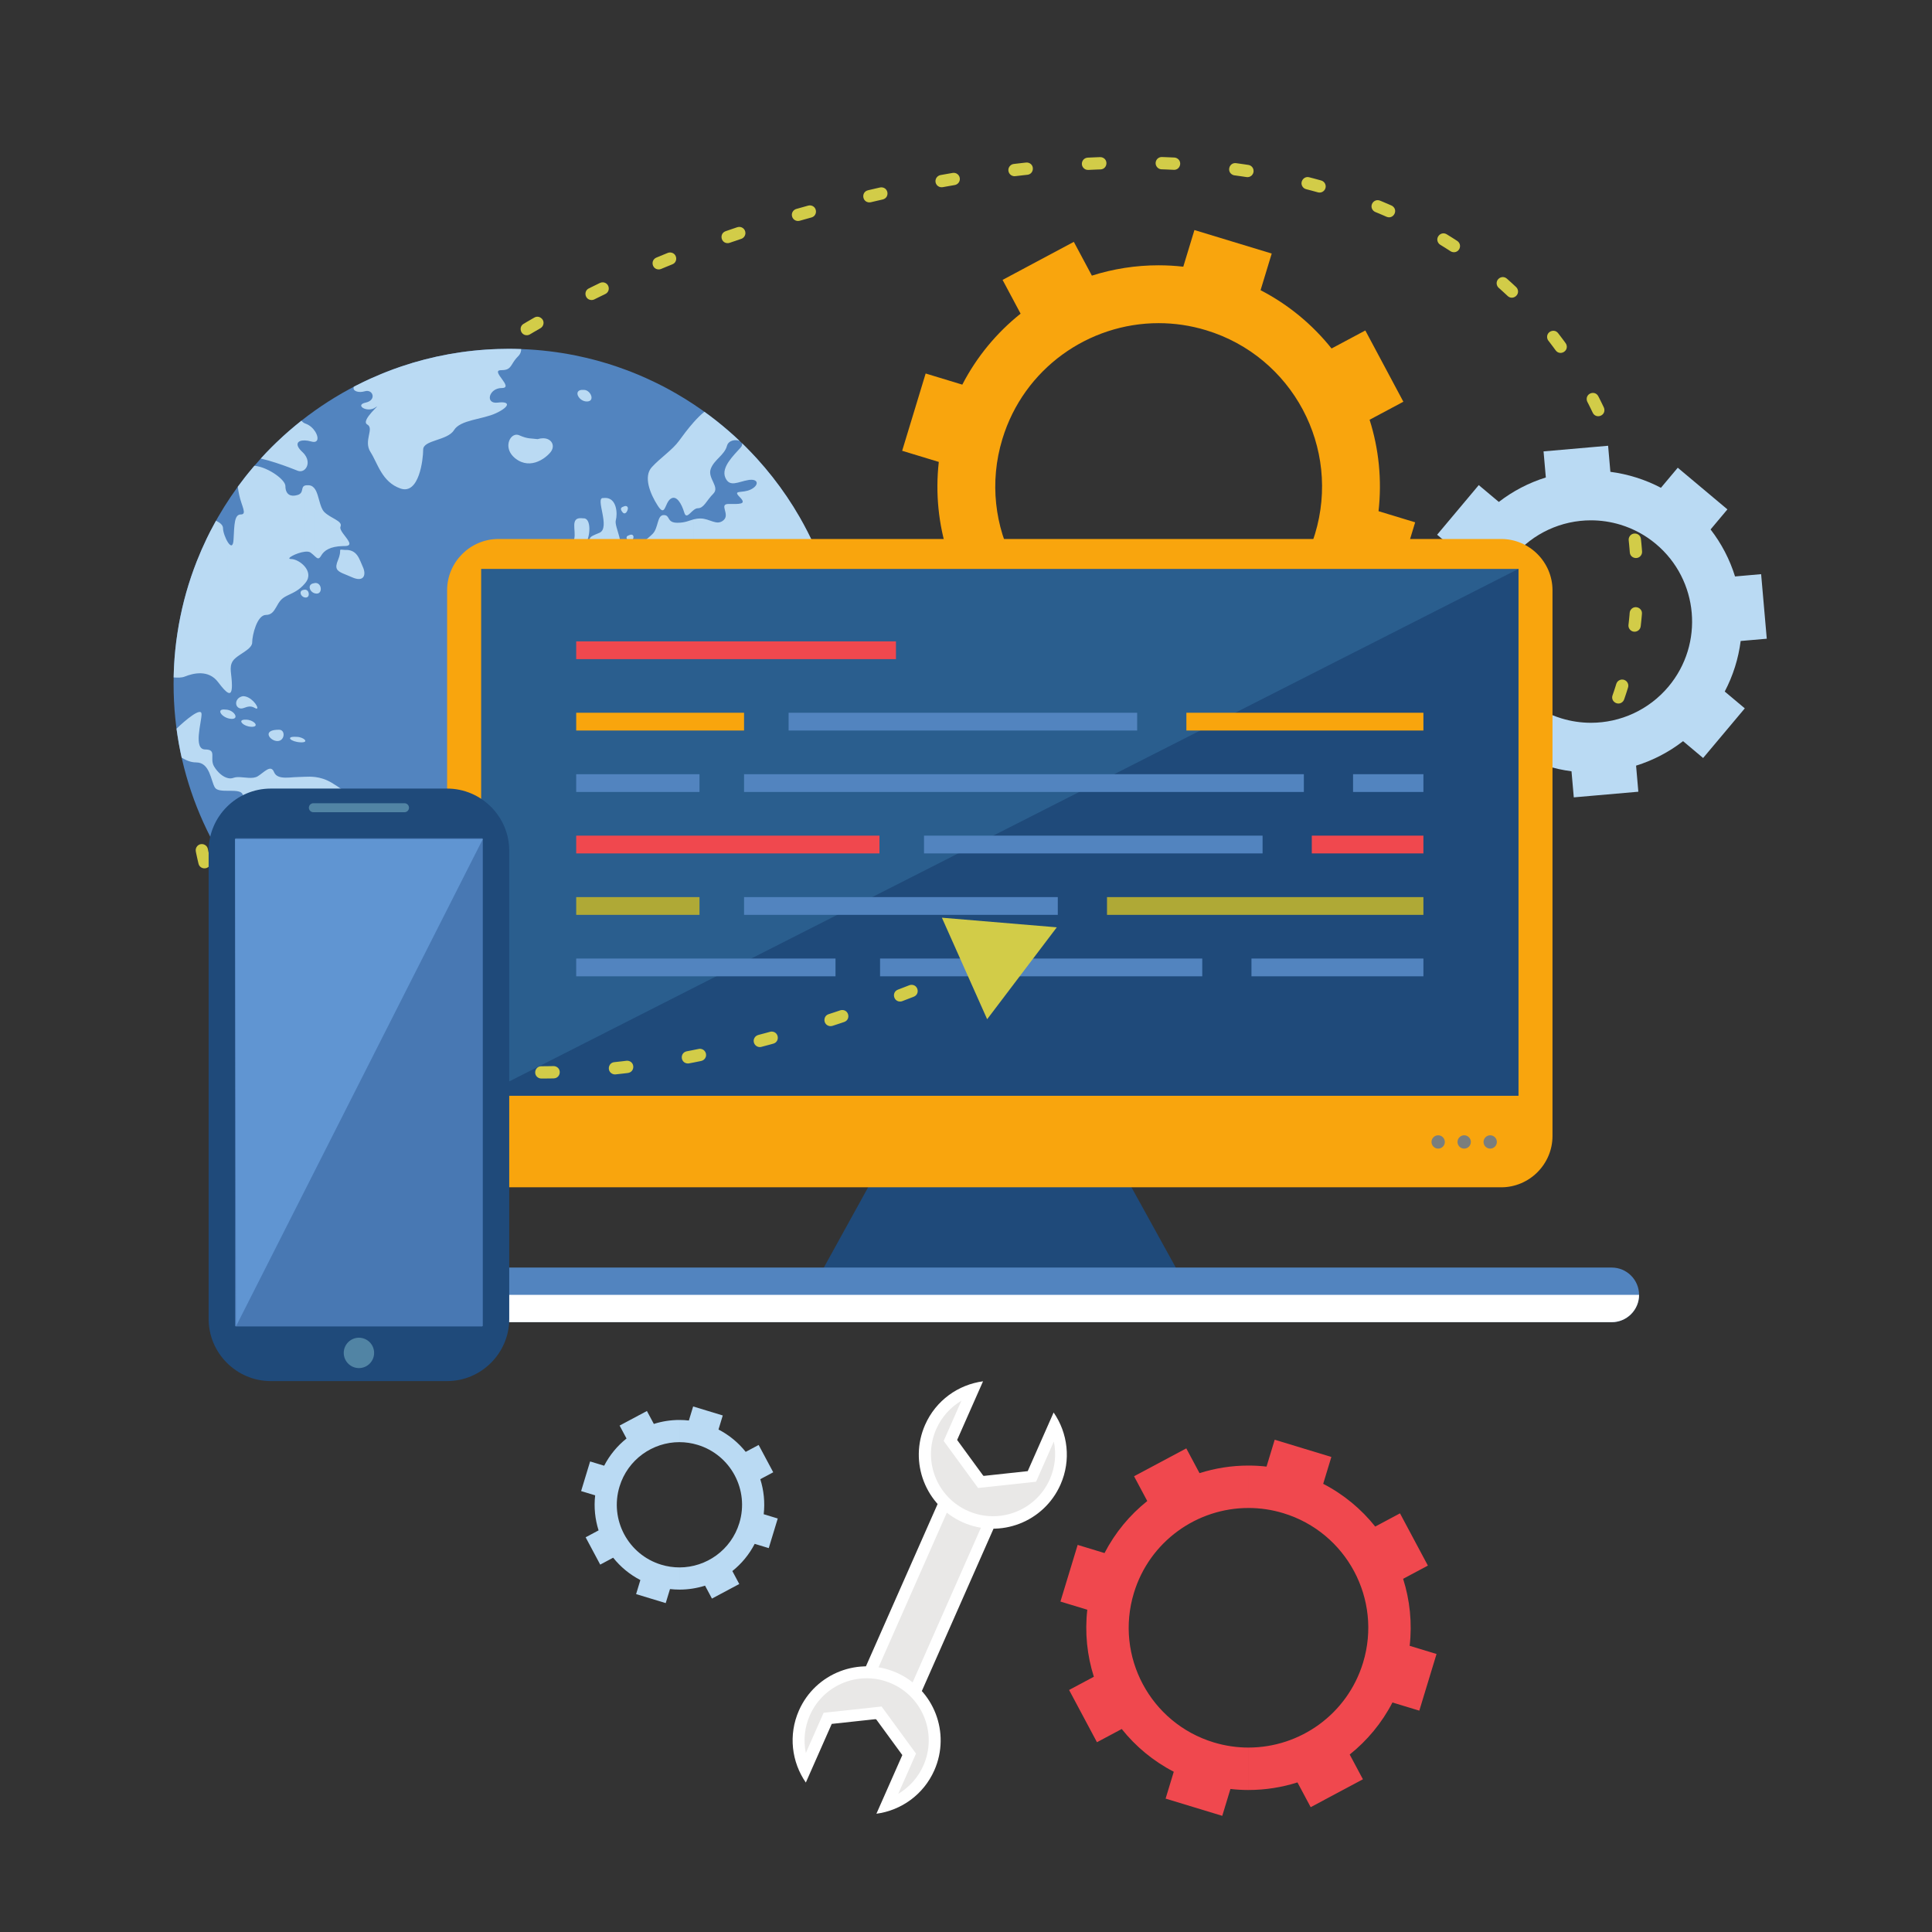 <?xml version="1.0" encoding="UTF-8" standalone="no"?>
<!-- Created with Inkscape (http://www.inkscape.org/) -->

<svg
   xmlns:dc="http://purl.org/dc/elements/1.1/"
   xmlns:cc="http://creativecommons.org/ns#"
   xmlns:rdf="http://www.w3.org/1999/02/22-rdf-syntax-ns#"
   xmlns:svg="http://www.w3.org/2000/svg"
   xmlns="http://www.w3.org/2000/svg"
   xmlns:sodipodi="http://sodipodi.sourceforge.net/DTD/sodipodi-0.dtd"
   xmlns:inkscape="http://www.inkscape.org/namespaces/inkscape"
   id="svg2"
   version="1.1"
   inkscape:version="0.48.5 r10040"
   width="400"
   height="400"
   xml:space="preserve"
   sodipodi:docname="about_website.svg"><rect width="100%" height="100%" fill="#333333" stroke="none"/><defs
     id="defs6" /><sodipodi:namedview
     pagecolor="#ffffff"
     bordercolor="#666666"
     borderopacity="1"
     objecttolerance="10"
     gridtolerance="10"
     guidetolerance="10"
     inkscape:pageopacity="0"
     inkscape:pageshadow="2"
     inkscape:window-width="987"
     inkscape:window-height="658"
     id="namedview4"
     showgrid="false"
     showguides="true"
     inkscape:guide-bbox="true"
     inkscape:zoom="0.47204719"
     inkscape:cx="549.07655"
     inkscape:cy="482.82291"
     inkscape:window-x="0"
     inkscape:window-y="24"
     inkscape:window-maximized="0"
     inkscape:current-layer="g12"><sodipodi:guide
       orientation="0,1"
       position="885.505,1067.69"
       id="guide3592" /></sodipodi:namedview><g
     id="g10"
     inkscape:groupmode="layer"
     inkscape:label="ink_ext_XXXXXX"
     transform="matrix(1.25,0,0,-1.25,0,400)"><g
       id="g12"
       transform="scale(0.1,0.1)"><path
         d="m 2050,7119.96 c 13.33,-1.78 20.74,14.71 9.89,23.59 -1.91,1.33 -3.7,2.22 -6.06,2.53 l -4.72,0.71 -7.73,1.1 -7.75,1.07 -6.19,0.8 c -14,1.86 -20.86,-17.18 -8.16,-24.59 1.53,-0.85 3.1,-1.37 4.83,-1.6 l 6.03,-0.78 7.57,-1.04 7.57,-1.08 4.72,-0.71 z m 152.98,-33.25 c 14.91,-4.11 23.87,16.47 9.7,24.41 -0.8,0.4 -1.61,0.74 -2.48,0.98 l -2.6,0.75 -7.38,2.06 -7.39,2.03 -7.41,1.98 -1,0.26 c -14.98,3.62 -23.29,-16.7 -9.38,-24.5 0.95,-0.47 1.78,-0.78 2.81,-1.07 l 0.83,-0.21 7.26,-1.94 7.23,-1.98 7.22,-2.03 2.59,-0.74 0,0 z m 147.41,-52.8 c 13.38,-5.74 25.04,11.47 14.16,21.83 -1.13,1.02 -2.33,1.81 -3.73,2.42 l -2.92,1.27 -6.95,2.96 -6.98,2.92 -6.99,2.89 -0.79,0.32 c -13.82,5.43 -24.83,-12.5 -13.38,-22.39 1.07,-0.88 2.24,-1.6 3.54,-2.11 l 0.65,-0.26 6.84,-2.83 6.82,-2.86 6.81,-2.9 2.92,-1.26 0,0 z m 139.35,-71.43 c 12.98,-7.49 26.4,8.77 16.62,20.09 -0.94,1.03 -1.98,1.94 -3.18,2.63 l -4.6,2.73 -6.46,3.79 -6.48,3.76 -5.48,3.13 c -12.08,6.97 -25.73,-7.69 -16.98,-19.53 1.11,-1.44 2.4,-2.54 3.96,-3.44 l 5.34,-3.05 6.35,-3.67 6.32,-3.71 4.59,-2.73 0,0 z m 128.96,-88.75 c 10.95,-8.67 26.51,3.71 19.75,16.7 -0.9,1.61 -1.97,2.9 -3.44,4.06 l -0.89,0.71 -5.87,4.58 -5.91,4.56 -5.93,4.51 -2.56,1.93 c -11.64,8.74 -27.25,-5.34 -18.69,-18.18 0.85,-1.15 1.71,-2.08 2.88,-2.96 l 2.44,-1.83 5.8,-4.42 5.78,-4.46 5.75,-4.5 0.89,-0.7 0,0 z m 116.6,-104.59 c 2.21,-2.22 4.93,-3.52 8.04,-3.85 12.24,-1.31 19.43,13.72 10.74,22.41 l -3.35,3.41 -5.25,5.28 -5.28,5.25 -4.97,4.88 c -10.51,10.03 -27.44,-1.47 -20.99,-15.44 0.69,-1.33 1.47,-2.38 2.55,-3.45 l 4.85,-4.77 5.17,-5.14 5.14,-5.17 3.35,-3.41 0,0 z m 102.21,-118.58 c 1.36,-1.79 3.25,-3.28 5.29,-4.14 12.5,-5.29 23.86,9.28 15.76,20.08 l -0.62,0.82 -4.52,5.94 -4.55,5.9 -4.59,5.87 -2.06,2.61 c -9.01,11.37 -27.56,1.75 -22.78,-12.62 0.54,-1.44 1.18,-2.62 2.12,-3.82 l 1.97,-2.48 4.49,-5.75 4.46,-5.78 4.42,-5.8 0.61,-0.83 0,0 z m 2.48,-1460.4 c -8.63,-11.5 5.05,-26.92 17.78,-18.96 1.31,0.88 2.4,1.87 3.36,3.16 l 1.3,1.71 4.45,6 4.41,6.01 4.38,6.04 1.27,1.77 c 8.97,13.2 -8.09,27.86 -19.75,17.31 -0.7,-0.67 -1.19,-1.25 -1.77,-2.01 l -1.17,-1.64 -4.28,-5.92 -4.33,-5.89 -4.35,-5.85 -1.3,-1.73 0,0 z m -101.86,-118.98 c -4.25,-4.45 -4.97,-11.27 -1.54,-16.41 4.67,-7.01 14.67,-8.05 20.53,-1.91 l 4.01,4.12 5.15,5.38 5.12,5.4 4.1,4.37 c 8.75,9.63 0.13,24.6 -12.57,21.87 -2.78,-0.72 -4.75,-1.78 -6.75,-3.88 l -3.99,-4.26 -5.02,-5.29 -5.04,-5.26 -4,-4.13 0,0 z m -116.2,-104.92 c -11.38,-9.01 -1.75,-27.56 12.62,-22.78 1.44,0.53 2.61,1.17 3.81,2.13 l 1.61,1.26 5.82,4.66 5.79,4.69 5.76,4.73 1.78,1.47 c 10.83,8.95 1.73,26.93 -12.47,22.72 -1.7,-0.57 -3.08,-1.32 -4.45,-2.45 l -1.66,-1.39 -5.65,-4.62 -5.66,-4.59 -5.69,-4.56 -1.61,-1.27 0,0 z m -128.73,-89.22 c -12.59,-7.75 -4.92,-27.3 9.81,-24.14 1.41,0.35 2.67,0.83 3.9,1.58 l 4.52,2.73 6.39,3.91 6.35,3.94 5.41,3.4 c 11.93,7.63 5.2,26.24 -9.13,24.19 -1.81,-0.32 -3.41,-0.88 -4.98,-1.88 l -5.27,-3.31 -6.23,-3.87 -6.25,-3.82 -4.52,-2.73 0,0 z m -139.04,-71.87 c -13.04,-5.59 -9.11,-25.81 6.1,-25.27 1.6,0.12 2.99,0.45 4.48,1.09 l 0.08,0.04 6.91,3.04 6.89,3.09 6.86,3.13 3.62,1.68 c 13.27,6.38 7.93,26.16 -6.63,25.12 -1.6,-0.17 -3.07,-0.5 -4.54,-1.21 l -3.47,-1.61 -6.72,-3.06 -6.74,-3.02 -6.75,-2.98 -0.09,-0.04 0,0 z m -147.23,-53.3 c -12.62,-3.48 -12.94,-22.11 0.89,-25.57 2.36,-0.44 4.15,-0.42 6.48,0.22 l 0.65,0.19 7.34,2.16 7.31,2.2 7.3,2.25 2.99,0.93 c 13.32,4.13 11.91,24.15 -2.95,25.75 -1.77,0.12 -3.36,-0.06 -5.05,-0.59 l -2.83,-0.89 -7.14,-2.2 -7.16,-2.15 -7.18,-2.11 -0.65,-0.19 0,0 z m -152.94,-33.78 c -14.4,-2.4 -14.94,-22.89 -0.54,-25.98 1.6,-0.28 3.08,-0.36 4.69,-0.09 l 6.37,0.99 7.68,1.24 7.67,1.3 4.57,0.8 c 5.68,0.95 10.19,5.81 10.8,11.51 0.92,8.87 -6.67,15.94 -15.44,14.48 l -4.41,-0.77 -7.5,-1.27 -7.52,-1.22 -6.37,-0.99 0,0 z m -155.93,-13.81 c -6.38,-0.21 -11.6,-4.73 -12.68,-11.03 -1.41,-8.1 5.13,-15.64 13.35,-15.36 l 1.1,0.02 7.99,0.23 7.96,0.28 7.95,0.33 1.72,0.08 c 15.77,1.05 16.98,23.53 1.33,26.23 -0.94,0.13 -1.72,0.17 -2.67,0.14 l -1.55,-0.08 -7.78,-0.32 -7.8,-0.27 -7.81,-0.23 -1.11,-0.02 0,0 z m -156.5,6.11 c -14.3,1.43 -20.46,-18.07 -7.17,-24.97 1.52,-0.71 2.85,-1.13 4.51,-1.29 l 2.02,-0.21 7.83,-0.77 7.84,-0.73 7.86,-0.67 1.06,-0.08 c 4.97,-0.34 9.36,1.9 12.1,6 5.42,8.32 -0.2,19.65 -10.1,20.32 l -0.89,0.07 -7.69,0.66 -7.68,0.7 -7.67,0.76 -2.02,0.21 0,0 z m -154.43,26.1 c -12.92,3.12 -22.16,-13.3 -11.53,-22.91 1.73,-1.42 3.37,-2.28 5.59,-2.81 l 6.31,-1.48 7.53,-1.71 7.52,-1.66 4.63,-1 c 3.86,-0.79 7.73,0.1 10.84,2.5 8.85,6.84 5.56,21.07 -5.38,23.33 l -4.47,0.96 -7.37,1.63 -7.35,1.67 -6.32,1.48 0,0 z m -149.7,45.86 c -5.16,1.85 -10.73,0.55 -14.43,-3.54 -6.18,-7.15 -3.6,-17.74 5.2,-21.2 l 5.72,-2.15 7.12,-2.63 7.14,-2.59 5.03,-1.79 c 13.46,-4.81 24.24,12.75 12.79,22.63 -1.21,1 -2.51,1.73 -4.01,2.27 l -4.89,1.73 -6.99,2.54 -6.97,2.58 -5.71,2.15 0,0 z m -142.45,64.82 c -9.93,5.15 -21.16,-3.12 -19.19,-14.15 0.87,-3.92 3.11,-7.25 6.72,-9.12 l 0.26,-0.14 6.63,-3.52 6.65,-3.49 6.68,-3.44 3.47,-1.77 c 13.49,-6.5 25.62,10.28 15.36,21.04 -1.07,1.08 -2.13,1.84 -3.46,2.53 l -3.33,1.69 -6.54,3.38 -6.51,3.4 -6.49,3.45 -0.25,0.14 0,0 z m -133,82.71 c -13.2,8.97 -27.86,-8.09 -17.31,-19.75 0.66,-0.7 1.25,-1.19 2.01,-1.76 l 2.6,-1.86 6.09,-4.31 6.13,-4.27 6.15,-4.23 0.93,-0.64 c 3.49,-2.37 8.08,-2.93 12.03,-1.42 10.03,3.86 11.61,17.27 2.75,23.3 l -0.81,0.54 -6.02,4.15 -5.99,4.18 -5.96,4.22 -2.6,1.85 0,0 z m -121.3,99.1 c -6.11,5.55 -15.91,4.31 -20.21,-2.85 -3.22,-5.39 -2.34,-12.33 2.34,-16.58 l 4.94,-4.57 5.49,-5.02 5.52,-5 3.75,-3.34 c 11.76,-10.22 28.64,4.64 19.33,17.79 -0.58,0.74 -1.1,1.32 -1.81,1.96 l -3.62,3.23 -5.41,4.89 -5.38,4.92 -4.94,4.57 0,0 z m -107.571,113.74 c -8.945,10.83 -26.918,1.73 -22.711,-12.47 0.571,-1.7 1.317,-3.08 2.45,-4.45 l 1.941,-2.34 4.797,-5.71 4.828,-5.67 4.859,-5.65 0.868,-0.99 c 1.988,-2.28 4.894,-3.92 7.882,-4.34 12.247,-1.82 20.04,12.46 11.965,21.74 l -0.765,0.88 -4.754,5.53 -4.723,5.55 -4.691,5.58 -1.946,2.34 0,0 z m -92.175,126.63 c -7.914,12.37 -27.59,4.37 -23.844,-10.62 0.398,-1.34 0.875,-2.46 1.621,-3.63 l 3.437,-5.39 4.051,-6.28 4.09,-6.26 2.926,-4.41 c 8.332,-12.26 27.5,-3.78 23.687,10.89 -0.375,1.32 -0.961,2.63 -1.726,3.75 l -2.832,4.29 -4.004,6.12 -3.969,6.15 -3.437,5.39 0,0 z m -75.079,137.34 c -2.73,5.67 -8.687,8.62 -14.859,7.3 -8.125,-1.74 -12.68,-10.95 -9.066,-18.46 l 0.609,-1.32 3.215,-6.82 3.246,-6.79 3.285,-6.78 1.188,-2.4 c 1.238,-2.58 3.343,-4.59 5.863,-5.9 11.562,-5.56 23.277,6.22 17.777,17.65 l -1.113,2.26 -3.219,6.63 -3.179,6.65 -3.137,6.66 -0.61,1.32 0,0 z m -56.73,145.94 c -4.129,13.32 -24.148,11.92 -25.742,-2.94 -0.125,-1.77 0.058,-3.36 0.582,-5.05 l 0.723,-2.29 2.328,-7.26 2.379,-7.24 2.418,-7.22 0.472,-1.39 c 5.242,-14.67 27.231,-10.01 25.57,6.02 -0.117,0.87 -0.312,1.76 -0.613,2.6 l -0.422,1.23 -2.367,7.06 -2.324,7.09 -2.285,7.1 -0.719,2.29 0,0 z m -37.332,152.05 c -0.949,5.68 -5.813,10.18 -11.512,10.79 -8.871,0.92 -15.941,-6.66 -14.48,-15.44 l 0.176,-1.01 1.39,-7.63 1.438,-7.62 1.476,-7.6 0.485,-2.4 c 2.863,-13.84 22.718,-14.16 25.859,-0.03 0.34,1.89 0.387,3.42 0.008,5.32 l -0.457,2.23 -1.446,7.45 -1.402,7.45 -1.359,7.47 -0.176,1.02 0,0 z m -17.414,155.65 c -1.051,15.76 -23.535,16.99 -26.234,1.33 -0.125,-0.94 -0.161,-1.72 -0.133,-2.67 l 0.195,-4.14 0.43,-7.92 0.472,-7.92 0.446,-6.63 c 0.953,-14.22 21.105,-17.02 25.738,-3.13 0.504,1.7 0.719,3.17 0.602,4.97 l -0.434,6.47 -0.465,7.74 -0.422,7.76 -0.195,4.14 0,0 z m 2.531,156.59 c 0.332,4.98 -1.898,9.36 -6.012,12.1 -8.308,5.42 -19.652,-0.2 -20.312,-10.09 l -0.371,-4.73 -0.574,-7.88 -0.532,-7.9 -0.363,-6.08 c -0.41,-6.12 3.551,-11.52 9.313,-13.38 8.281,-2.45 16.468,3.28 17.043,11.88 l 0.359,5.91 0.512,7.73 0.558,7.72 0.379,4.72 0,0 z m 22.488,154.92 c 0.797,3.85 -0.097,7.73 -2.496,10.83 -6.839,8.85 -21.074,5.57 -23.332,-5.37 l -0.187,-0.88 -1.57,-7.57 -1.532,-7.58 -1.476,-7.6 -0.489,-2.58 c -0.273,-1.66 -0.308,-3.12 -0.015,-4.77 3.129,-14.61 23.144,-14.2 25.972,-0.04 l 0.457,2.42 1.446,7.44 1.496,7.42 1.543,7.4 0.183,0.88 0,0 z m 42.332,150.73 c 4.801,13.46 -12.753,24.23 -22.636,12.78 -0.996,-1.21 -1.731,-2.51 -2.262,-4.01 l -0.055,-0.15 -2.504,-7.18 -2.46,-7.2 -2.418,-7.22 -1.168,-3.55 c -1.528,-4.92 -0.243,-10.3 3.613,-13.79 6.89,-6.54 18.687,-3.42 21.5,5.64 l 1.113,3.39 2.367,7.07 2.41,7.04 2.45,7.03 0.05,0.15 0,0 z m 61.516,143.99 c 6.5,13.49 -10.273,25.62 -21.039,15.36 -1.074,-1.07 -1.836,-2.13 -2.527,-3.46 l -0.696,-1.37 -3.371,-6.73 -3.328,-6.75 -3.285,-6.76 -1.129,-2.36 c -6.047,-12.57 9.492,-25.13 20.774,-15.46 1.367,1.3 2.273,2.46 3.078,4.14 l 1.058,2.21 3.219,6.63 3.254,6.6 3.301,6.59 0.691,1.36 0,0 z m 79.602,134.88 c 2.371,3.49 2.933,8.08 1.422,12.03 -3.86,10.03 -17.266,11.61 -23.297,2.75 l -2.387,-3.52 -4.168,-6.21 -4.129,-6.23 -4.074,-6.22 c -3.344,-5.22 -2.703,-11.87 1.562,-16.35 5.817,-6.11 16.039,-5.12 20.578,1.97 l 3.989,6.09 4.039,6.1 4.078,6.07 2.387,3.52 0,0 z m 96.211,123.49 c 3.265,3.75 4.16,8.59 2.539,13.27 -3.496,9.44 -15.52,11.69 -22.282,4.25 l -0.222,-0.24 -4.93,-5.59 -4.891,-5.61 -4.859,-5.65 -2.617,-3.07 c -9,-10.9 2.738,-26.45 15.906,-20.38 1.738,0.91 2.942,1.82 4.254,3.33 l 2.512,2.95 4.754,5.53 4.793,5.49 4.824,5.47 0.219,0.25 0,0 z m 111.291,110.23 c 2.28,1.98 3.91,4.89 4.33,7.88 1.82,12.24 -12.46,20.04 -21.74,11.97 l -3.03,-2.65 -5.59,-4.92 -5.56,-4.96 -5.52,-4.99 -0.25,-0.24 c -10.18,-9.25 -0.85,-26.38 12.85,-22.32 1.97,0.66 3.48,1.5 5.02,2.89 l 0.14,0.13 5.41,4.89 5.44,4.85 5.46,4.83 3.04,2.64 0,0 z m 124.4,95.04 c 12.26,8.33 3.79,27.49 -10.9,23.69 -1.32,-0.38 -2.62,-0.97 -3.75,-1.73 l -0.07,-0.05 -6.21,-4.16 -6.17,-4.2 -6.16,-4.24 -3.45,-2.42 c -3.02,-2.05 -5.13,-5.63 -5.52,-9.23 -1.23,-11.43 11.2,-18.83 20.69,-12.37 l 3.33,2.32 6.02,4.15 6.04,4.11 6.07,4.08 0.08,0.05 0,0 z m 135.63,78.29 c 11.83,5.69 8.75,24.01 -5.24,25.01 -2.38,0.08 -4.37,-0.34 -6.51,-1.37 l -2.47,-1.22 -6.73,-3.36 -6.7,-3.41 -6.68,-3.44 -1.25,-0.66 c -12.37,-6.42 -7.46,-25.88 7.46,-24.82 1.76,0.19 3.29,0.65 4.86,1.47 l 1.11,0.58 6.54,3.37 6.56,3.34 6.58,3.29 2.47,1.22 0,0 z m 144.59,60.12 c 14.72,5.26 9.93,27.28 -6.02,25.57 -0.87,-0.12 -1.76,-0.32 -2.6,-0.61 l -3.84,-1.32 -7.17,-2.5 -7.16,-2.55 -6.95,-2.52 c -12.91,-4.61 -10.95,-24.06 3.42,-25.55 2.02,-0.15 3.75,0.07 5.66,0.76 l 6.79,2.47 7.01,2.49 7.02,2.45 3.84,1.31 0,0 z m 151.12,40.87 c 14.08,2.91 14.13,23.35 -0.61,25.98 -1.61,0.24 -3.08,0.21 -4.68,-0.11 l -3.13,-0.63 -7.57,-1.58 -7.55,-1.62 -7.52,-1.66 -0.37,-0.08 c -15.17,-3.67 -12.78,-26.06 3.28,-26.06 0.9,0.03 1.8,0.13 2.66,0.33 l 0.2,0.05 7.37,1.63 7.4,1.59 7.4,1.54 3.12,0.62 0,0 z m 155.21,21.02 c 13.47,0.9 17.18,19.8 3.8,25.46 -1.97,0.73 -3.69,1 -5.8,0.86 l -6.98,-0.51 -7.87,-0.61 -7.86,-0.68 -3.85,-0.36 c -15.36,-1.53 -16.27,-24.04 -0.18,-26.27 0.88,-0.09 1.8,-0.1 2.68,-0.01 l 3.69,0.34 7.69,0.66 7.71,0.61 6.97,0.51 0,0 z m 1135.84,-599.3 -2.85,4.86 -3.72,6.26 6.57,-11.25 0,0.13 z m 0,30.25 0,-15.13 -6.57,-4 -0.03,0.04 c -0.74,1.22 -1.21,2.46 -1.56,3.86 -1.6,7.45 2.61,13.09 8.16,15.23 l 0,0 z m -1049.33,598.49 c -14.54,0 -18.49,-20.44 -4.39,-25.66 1.47,-0.49 2.83,-0.74 4.39,-0.74 l 7.86,-0.03 7.84,-0.07 7.84,-0.13 2.61,-0.06 c 16.13,0 18.46,22.91 2.66,26.18 -0.74,0.14 -1.41,0.2 -2.17,0.22 l -2.6,0.06 -8,0.13 -8.02,0.07 -8.02,0.03 0,0 z m 1055.92,-640.13 c 7.3,-12.66 27.06,-5.78 24.39,9.14 -0.31,1.45 -0.77,2.73 -1.51,4.01 l -22.88,-13.15 z m 68.64,-140.75 c 5.52,-12.88 24.41,-9.64 25.36,4.27 0.08,2.21 -0.17,3.79 -0.98,5.86 l -2.35,5.69 -2.93,6.98 -2.96,6.95 -2.14,4.92 c -5.58,13.04 -25.81,9.11 -25.27,-6.1 0.12,-1.59 0.45,-3 1.09,-4.48 l 2.07,-4.78 2.9,-6.8 2.86,-6.82 2.35,-5.69 0,0 z m 49.84,-148.43 c 3.93,-14.24 24.85,-12.35 25.92,2.71 0.05,1.47 -0.05,2.77 -0.44,4.19 l -1.66,6.22 -2.03,7.38 -2.07,7.38 -1.35,4.69 c -3.49,12.63 -22.12,12.94 -25.58,-0.88 -0.43,-2.36 -0.41,-4.15 0.23,-6.48 l 1.31,-4.55 2.02,-7.21 1.98,-7.23 1.67,-6.22 0,0 z m 30.18,-153.61 c 1.93,-14.4 22.83,-15.76 26.08,-0.64 0.24,1.39 0.28,2.73 0.09,4.13 l -0.52,4.03 -1.06,7.75 -1.11,7.73 -1.03,6.88 c -1.92,11.57 -16.41,15.24 -23.59,5.95 -2.21,-2.85 -2.98,-6.38 -2.5,-9.94 l 1.01,-6.72 1.07,-7.56 1.04,-7.58 0.52,-4.03 0,0 z m 10.23,-156.29 c 0,-3.84 1.67,-7.28 4.5,-9.85 8.67,-7.43 21.89,-1.37 21.89,10.02 l -0.02,5.84 -0.07,8.02 -0.13,8 -0.1,4.79 c -0.22,6.38 -4.73,11.6 -11.03,12.69 -8.1,1.4 -15.64,-5.14 -15.37,-13.36 l 0.11,-4.62 0.12,-7.84 0.08,-7.84 0.02,-5.85 0,0 z m -9.7,-156.32 c -1.76,-13.13 15.55,-20.47 23.82,-9.28 1.34,1.93 2.07,3.77 2.39,6.12 l 0.88,7.17 0.92,7.79 0.87,7.8 0.39,3.72 c 1.42,14.3 -18.08,20.45 -24.98,7.17 -0.7,-1.52 -1.13,-2.85 -1.29,-4.51 l -0.37,-3.55 -0.85,-7.63 -0.9,-7.62 -0.88,-7.18 0,0 z m -29.69,-153.7 c -3.62,-14.99 16.71,-23.29 24.5,-9.38 0.47,0.95 0.79,1.77 1.07,2.8 l 1.14,4.4 1.9,7.45 1.84,7.46 1.57,6.54 c 3.33,13.77 -14.87,22.51 -23.53,10.79 -1.04,-1.49 -1.71,-2.89 -2.14,-4.69 l -1.55,-6.38 -1.8,-7.31 -1.85,-7.28 -1.15,-4.4 0,0 z m -49.34,-148.59 c -5.35,-13.61 12.07,-24.8 22.28,-13.51 0.93,1.15 1.67,2.28 2.22,3.67 l 1.73,4.28 2.8,7.03 2.76,7.07 2.46,6.42 c 4.88,12.41 -10.31,23.8 -21.19,14.48 -1.6,-1.45 -2.7,-3.11 -3.48,-5.1 l -2.41,-6.27 -2.7,-6.91 -2.73,-6.88 -1.74,-4.28 0,0 z m -68.16,-140.98 c -1.46,-2.54 -1.88,-5.3 -1.57,-8.18 1.8,-12.56 18.23,-15.75 24.6,-4.7 l 3.2,5.68 3.65,6.55 3.59,6.58 2.44,4.51 c 5.14,9.93 -3.12,21.16 -14.16,19.19 -3.92,-0.87 -7.24,-3.11 -9.12,-6.73 l -2.35,-4.36 -3.53,-6.44 -3.56,-6.42 -3.19,-5.68 0,0 z m -8.59,1225.18 0,15.13 c 5.44,2.08 12.15,0.81 15.99,-5.42 l 0.05,-0.1 3.84,-6.43 3.79,-6.46 3.76,-6.49 2.04,-3.59 -13.48,23.07 -15.99,-9.71 0,0 z m 0,-15.25 0,0.13 0.86,-1.46 3.68,-6.35 2.05,-3.58 -6.59,11.26 0,0"
         style="fill:#fcd7dc;fill-opacity:1;fill-rule:nonzero;stroke:none"
         id="path74"
         inkscape:connector-curvature="0" /><path
         d="m 1690.433,2680.474 -29.856,55.934 118.014,63.006 29.898,-55.942 c 35.377,11.233 72.655,17.146 110.625,17.113 l 0,-95.831 c -116.046,0.042 -223.385,-75.165 -258.879,-191.945 -43.466,-142.983 37.203,-294.114 180.169,-337.58 l 0,0 c 26.203,-7.964 52.681,-11.742 78.709,-11.751 l 0,-95.847 c -13.527,0.01 -27.145,0.759 -40.789,2.31 l -18.456,-60.696 -128.005,38.913 18.447,60.704 c -46.443,24.026 -86.148,57.185 -117.547,96.565 l -55.976,-29.848 -62.981,118.031 55.942,29.873 c -15.245,47.986 -20.674,99.442 -14.803,151.414 l -60.696,18.447 38.921,128.022 60.696,-18.447 c 24.026,46.427 57.185,86.148 96.564,117.555 z m 228.681,80.11 c 13.527,-0.01 27.137,-0.767 40.773,-2.31 l 18.456,60.688 128.013,-38.913 -18.456,-60.696 c 46.427,-24.018 86.165,-57.193 117.572,-96.564 l 55.934,29.848 63.006,-118.031 -55.942,-29.856 c 15.228,-48.003 20.674,-99.458 14.811,-151.431 l 60.671,-18.447 -38.913,-128.005 -60.679,18.447 c -24.052,-46.443 -57.21,-86.165 -96.573,-117.572 l 29.848,-55.951 -118.039,-62.989 -29.856,55.934 c -35.385,-11.225 -72.671,-17.138 -110.625,-17.105 l 0,95.847 c 116.046,-0.042 223.385,75.157 258.887,191.928 43.466,142.991 -37.22,294.13 -180.194,337.588 -26.186,7.964 -52.657,11.742 -78.693,11.759 l 0,95.831"
         style="fill:#f9a50d;fill-opacity:1;fill-rule:nonzero;stroke:none"
         id="path470"
         inkscape:connector-curvature="0" /><path
         d="m 2635.113,1881.804 -28.422,-2.485 -3.795,43.191 c -29.164,3.786 -57.618,12.76 -83.663,26.42 l -27.904,-33.217 -82.212,68.985 27.879,33.233 c -18.13,23.443 -31.724,49.579 -40.531,77.867 l -43.199,-3.795 -9.349,106.939 43.183,3.761 c 3.803,29.397 12.684,57.46 26.437,83.713 l -33.217,27.888 68.977,82.212 33.225,-27.879 c 23.451,18.105 49.604,31.707 77.859,40.522 l -3.778,43.199 78.509,6.864 0,-121.05 c -48.745,0.01 -95.964,-21.274 -128.38,-59.904 -59.411,-70.812 -50.146,-176.742 20.632,-236.145 17.463,-14.653 37.286,-25.427 58.903,-31.999 16.12,-4.904 32.575,-7.28 48.845,-7.28 l 0,-121.041 z m 221.601,172.797 33.217,-27.871 -69.035,-82.22 -33.2,27.896 c -23.459,-18.122 -49.562,-31.741 -77.834,-40.556 l 3.753,-43.183 -78.501,-6.864 0,121.041 c 48.745,-0.017 95.956,21.274 128.405,59.92 59.378,70.803 50.146,176.708 -20.649,236.128 l 0,0 c -17.488,14.661 -37.312,25.436 -58.894,31.991 -16.129,4.904 -32.583,7.28 -48.862,7.289 l 0,121.05 28.413,2.477 3.769,-43.183 c 29.172,-3.786 57.652,-12.76 83.73,-26.437 l 27.871,33.225 82.237,-68.985 -27.879,-33.233 c 18.105,-23.459 31.716,-49.571 40.514,-77.867 l 43.208,3.795 9.349,-106.939 -43.233,-3.744 c -3.753,-29.397 -12.626,-57.485 -26.378,-83.73"
         style="fill:#badaf3;fill-opacity:1;fill-rule:nonzero;stroke:none"
         id="path472"
         inkscape:connector-curvature="0" /><path
         d="m 298.791,2178.836 c -1.876,-9.023 -3.503,-18.139 -4.87,-27.346 -1.443,-9.182 -2.635,-18.464 -3.569,-27.788 -1.893,-18.656 -2.835,-37.603 -2.835,-56.776 0,-19.156 0.942,-38.104 2.835,-56.776 0.934,-9.332 2.127,-18.606 3.569,-27.788 1.368,-9.199 2.994,-18.305 4.87,-27.346 1.843,-9.04 3.903,-17.997 6.18,-26.862 4.57,-17.738 9.999,-35.135 16.212,-52.164 3.127,-8.498 6.43,-16.888 9.966,-25.211 3.486,-8.29 7.205,-16.512 11.117,-24.61 1.935,-4.028 3.936,-8.048 5.954,-12.042 4.103,-7.989 8.381,-15.845 12.835,-23.61 13.385,-23.251 28.38,-45.443 44.859,-66.433 8.256,-10.483 16.871,-20.657 25.845,-30.523 5.954,-6.588 12.117,-13.01 18.372,-19.29 6.296,-6.271 12.726,-12.401 19.29,-18.389 29.572,-26.895 62.055,-50.63 96.973,-70.67 7.748,-4.47 15.62,-8.757 23.593,-12.843 15.954,-8.165 32.374,-15.587 49.179,-22.233 8.406,-3.319 16.896,-6.43 25.528,-9.324 55.909,-18.923 115.787,-29.189 178.059,-29.189 42.507,0 83.872,4.779 123.568,13.819 18.581,4.203 36.794,9.332 54.566,15.336 8.59,2.927 17.08,6.038 25.519,9.357 16.804,6.63 33.233,14.044 49.187,22.233 7.964,4.086 15.837,8.373 23.584,12.818 34.885,20.057 67.368,43.8 96.99,70.695 6.58,5.971 13.018,12.117 19.265,18.381 6.271,6.288 12.426,12.71 18.389,19.281 8.965,9.866 17.555,20.04 25.803,30.54 13.052,16.604 25.152,33.951 36.236,52.014 2.927,4.762 5.838,9.566 8.656,14.419 4.47,7.764 8.74,15.62 12.801,23.601 2.06,4.003 4.053,8.006 6.029,12.051 3.87,8.089 7.589,16.296 11.117,24.61 3.503,8.298 6.814,16.704 9.932,25.211 6.213,17.03 11.65,34.426 16.171,52.164 2.318,8.865 4.378,17.822 6.221,26.854 1.851,9.049 3.469,18.155 4.904,27.354 1.376,9.182 2.56,18.447 3.528,27.771 1.876,18.672 2.852,37.62 2.852,56.793 0,19.156 -0.976,38.104 -2.852,56.776 -0.967,9.307 -2.135,18.606 -3.528,27.788 -1.435,9.207 -3.052,18.322 -4.904,27.346 -1.843,9.032 -3.903,17.997 -6.221,26.854 -4.52,17.747 -9.957,35.16 -16.171,52.173 -1.551,4.245 -3.161,8.473 -4.837,12.676 -4.971,12.601 -10.366,24.985 -16.246,37.128 -1.943,4.036 -3.97,8.064 -5.996,12.051 -4.103,7.981 -8.373,15.854 -12.801,23.593 -13.368,23.268 -28.396,45.459 -44.892,66.442 -8.248,10.483 -16.863,20.682 -25.803,30.54 -5.996,6.572 -12.117,13.002 -18.389,19.29 -6.28,6.28 -12.718,12.409 -19.265,18.389 -12.76,11.559 -26.028,22.559 -39.797,32.916 -18.206,13.71 -37.32,26.337 -57.193,37.779 -7.747,4.437 -15.62,8.723 -23.584,12.818 -3.644,1.843 -7.297,3.678 -10.992,5.438 -4.42,2.127 -8.832,4.228 -13.302,6.238 -1.877,0.842 -3.753,1.643 -5.621,2.494 -6.38,2.794 -12.776,5.487 -19.273,8.039 -0.108,0.05 -0.183,0.075 -0.284,0.133 -6.93,2.702 -13.935,5.246 -20.957,7.706 -1.434,0.509 -2.852,1.026 -4.311,1.518 -16.421,5.563 -33.2,10.35 -50.321,14.378 -5.329,1.268 -10.683,2.452 -16.079,3.569 -3.911,0.792 -7.814,1.526 -11.734,2.235 -29.189,5.321 -59.195,8.315 -89.809,8.873 -3.369,0.05 -6.755,0.117 -10.158,0.117 -5.746,0 -11.45,-0.117 -17.18,-0.3 -56.117,-1.71 -110.15,-11.709 -160.905,-28.888 -8.607,-2.911 -17.121,-6.021 -25.503,-9.349 -2.569,-1.017 -5.179,-2.093 -7.764,-3.144 -5.754,-2.377 -11.5,-4.82 -17.155,-7.381 -8.215,-3.703 -16.271,-7.597 -24.293,-11.709 -7.973,-4.078 -15.837,-8.356 -23.576,-12.81 -31.19,-17.939 -60.479,-38.813 -87.466,-62.247 -3.194,-2.785 -6.371,-5.588 -9.491,-8.423 -6.588,-5.996 -13.01,-12.126 -19.315,-18.406 -6.28,-6.271 -12.426,-12.71 -18.364,-19.273 -8.957,-9.857 -17.572,-20.057 -25.828,-30.54 -16.479,-20.983 -31.474,-43.183 -44.876,-66.442 -4.478,-7.739 -8.715,-15.637 -12.818,-23.593 -2.06,-3.986 -4.036,-8.014 -5.996,-12.051 -5.838,-12.143 -11.233,-24.527 -16.229,-37.145 -1.651,-4.186 -3.286,-8.431 -4.812,-12.676 -6.238,-17.013 -11.659,-34.409 -16.221,-52.173 -2.268,-8.823 -4.328,-17.805 -6.171,-26.837"
         style="fill:#5284bf;fill-opacity:1;fill-rule:nonzero;stroke:none"
         id="path474"
         inkscape:connector-curvature="0" /><path
         d="m 377.467,1822.426 0,-56.785 c -1.635,2.21 -3.027,4.378 -4.061,6.447 -7.823,15.612 -9.307,42.599 4.061,50.338 z m 0,88.8 c -8.398,1.935 -17.03,9.54 -22.859,19.248 -8.048,13.427 5.379,28.188 -14.761,28.188 -20.132,0 -6.005,45.001 -6.005,58.419 0,12.735 -27.229,-10.216 -41.481,-24.06 0.484,-3.561 1.001,-7.122 1.56,-10.658 1.368,-9.199 2.994,-18.305 4.87,-27.346 0.676,-3.336 1.384,-6.647 2.127,-9.958 7.356,-4.303 14.878,-7.873 24.16,-7.873 22.817,0 24.16,-30.873 30.873,-41.606 3.152,-5.045 12.226,-5.354 21.516,-5.371 l 0,21.016 z m 0,113.01 0,-13.869 c -12.359,3.769 -18.931,16.171 -4.12,14.319 1.426,0 2.81,-0.158 4.12,-0.45 l 0,0 z m -78.676,154.6 c -1.876,-9.023 -3.503,-18.139 -4.87,-27.346 -1.443,-9.182 -2.635,-18.464 -3.569,-27.788 -1.534,-15.07 -2.435,-30.331 -2.727,-45.751 6.463,-0.375 12.943,-0.784 18.664,1.518 13.427,5.362 38.929,12.076 55.033,-9.399 7.164,-9.549 12.468,-15.387 16.146,-17.271 l 0,249.005 c -4.145,6.396 -8.089,17.313 -8.089,23.301 0,5.045 -4.47,8.923 -11.625,12.418 -3.286,-5.871 -6.447,-11.817 -9.532,-17.805 -2.06,-3.986 -4.036,-8.014 -5.996,-12.051 -5.838,-12.143 -11.233,-24.527 -16.229,-37.145 -1.651,-4.186 -3.286,-8.431 -4.812,-12.676 -6.238,-17.013 -11.659,-34.409 -16.221,-52.173 -2.268,-8.823 -4.328,-17.805 -6.171,-26.837 l 0,0 z m 78.676,-168.469 0,13.869 c 12.134,-2.644 18.706,-16.087 4.912,-14.836 -1.701,0.158 -3.353,0.492 -4.912,0.967 z m 34.101,-98.7 0,-194.647 -0.667,0.826 c 0.05,1.551 0.092,3.077 0.092,4.579 0,10.533 -22.425,28.188 -33.525,43.216 l 0,56.785 c 0.425,0.25 0.859,0.467 1.301,0.667 14.769,6.713 8.056,26.845 22.826,30.873 14.761,4.028 5.362,20.14 0,30.873 -2.852,5.696 -13.627,5.346 -24.127,5.371 l 0,21.016 c 3.211,-0.742 6.388,-0.65 9.357,0.459 6.497,2.427 15.929,0.45 24.744,-0.017 l 0,0 z m 0,95.931 0,-10.783 c -10.933,2.427 -17.53,11.192 -5.554,11.192 1.926,0.1 3.795,-0.067 5.554,-0.409 l 0,0 z m 0,36.911 0,-14.886 c -6.105,-0.934 -10.892,-4.937 -15.979,-2.16 -7.647,4.178 -5.554,17.372 6.939,19.456 3.144,0 6.205,-0.934 9.04,-2.41 l 0,0 z m -34.101,8.29 c 4.603,-2.343 6.672,1.46 6.672,11.901 0,18.797 -5.371,29.531 1.343,40.264 4.612,7.381 18.105,13.493 26.086,20.515 l 0,291.345 c -1.893,-2.352 -3.786,-4.704 -5.654,-7.072 -4.12,-5.246 -8.139,-10.566 -12.076,-15.954 0.559,-4.72 1.468,-9.399 2.377,-13.669 4.036,-18.789 13.435,-32.216 2.694,-32.216 -10.741,0 -10.741,-16.112 -12.084,-41.606 -0.676,-12.885 -5.121,-11.042 -9.357,-4.503 l 0,-249.005 z m 34.101,-23.176 0,14.886 c 12.201,-6.355 20.015,-22.692 10.425,-17.046 -3.953,2.318 -7.356,2.635 -10.425,2.16 z m 0,-32.808 0,10.783 c 10.942,-2.127 17.538,-11.4 5.563,-11.4 -1.926,0 -3.803,0.225 -5.563,0.617 l 0,0 z m 45.735,-80.536 0,-249.038 c -1.443,1.393 -2.877,2.794 -4.312,4.203 -5.904,7.072 -12.66,16.287 -20.249,21.024 l -0.984,1.092 c -6.947,7.631 -13.677,15.453 -20.19,23.459 l 0,194.647 c 5.771,-0.3 11.284,0.042 15.52,2.702 10.741,6.705 21.483,20.132 26.854,6.705 0.792,-1.985 1.943,-3.553 3.361,-4.795 l 0,0 z m 0,74.89 0,-18.406 c -11.1,1.835 -21.249,16.688 0,18.406 l 0,0 z m 0,475.451 0,-33.258 c -8.423,2.744 -17.23,5.329 -25.344,7.172 5.871,6.48 11.951,12.835 18.147,19.031 2.385,2.377 4.779,4.72 7.197,7.055 l 0,0 z m -45.735,-341.141 c 3.636,3.194 6.13,6.58 6.13,10.358 0,12.092 8.056,45.643 22.817,45.643 8.915,0 12.943,5.863 16.788,12.585 l 0,219.574 c -10.433,7.464 -24.368,13.935 -35.944,14.895 -3.319,-3.861 -6.58,-7.764 -9.791,-11.709 l 0,-291.345 z m 45.735,-152.715 0,18.406 c 1.318,0.1 2.744,0.158 4.303,0.158 11.809,0.692 10.425,-18.756 -2.085,-18.756 -0.742,0 -1.476,0.067 -2.218,0.192 z m 21.633,-60.637 0,-264.717 c -3.202,2.785 -6.371,5.613 -9.516,8.473 -4.095,3.728 -8.131,7.514 -12.117,11.359 l 0,249.038 c 4.97,-4.345 13.302,-4.62 21.633,-4.153 l 0,0 z m 0,574.292 0,-60.637 c -6.338,2.36 -13.827,5.045 -21.633,7.581 l 0,33.258 c 3.986,3.836 8.014,7.614 12.117,11.35 3.119,2.836 6.296,5.638 9.491,8.423 l 0.025,0.025 0,0 z m -21.633,-292.354 c 2.535,4.412 4.995,9.19 8.715,12.918 3.511,3.503 7.956,5.704 12.918,8.064 l 0,165.608 c -4.136,2.477 -6.213,7.531 -6.213,14.236 0,5.079 -6.396,12.284 -15.42,18.747 l 0,-219.574 z m 47.352,-280.645 0,-287.025 c -8.79,6.755 -17.355,13.769 -25.719,21.016 l 0,264.717 c 5.396,0.292 10.783,0.901 15.27,0.901 3.186,0 6.672,0.225 10.45,0.392 z m 0,61.455 0,-3.536 c -1.176,-0.65 -3.386,-1.009 -6.914,-0.859 -15.987,0.692 -26.412,10.425 -6.246,9.04 5.454,0 10.908,-2.343 13.16,-4.645 l 0,0 z m 0,248.454 0,-12.843 c -6.997,1.468 -10.174,11.108 -1.918,12.484 0.676,0.208 1.318,0.325 1.918,0.359 l 0,0 z m 0,275.591 0,-28.388 c -12.076,0.267 -17.472,-6.588 -3.744,-19.256 1.451,-1.343 2.685,-2.702 3.744,-4.078 l 0,-24.886 c -3.119,-2.685 -7.389,-3.686 -11.792,-1.918 -3.227,1.301 -8.089,3.202 -13.927,5.387 l 0,60.637 c 6.613,5.754 13.377,11.342 20.265,16.771 1.493,-1.751 3.269,-3.211 5.454,-4.27 l 0,0 z m -25.719,-283.873 c 7.839,3.728 16.954,7.839 25.719,18.122 l 0,28.655 c -6.213,7.297 -15.862,12.268 -22.534,12.268 -10.366,0 8.898,10.408 22.534,12.059 l 0,109.466 c -6.847,-2.694 -0.851,-12.201 -11.792,-15.487 -5.963,-1.793 -10.608,-1.46 -13.927,0.525 l 0,-165.608 z m 25.719,207.265 0,24.886 c 7.514,-9.757 5.596,-20.065 0,-24.886 z m 0,-211.827 c 0.584,-0.117 1.184,-0.183 1.81,-0.183 7.622,0 6.213,13.535 -1.81,13.027 l 0,-12.843 z m 0,-239.147 0,3.536 c 1.318,-1.368 1.543,-2.702 0,-3.536 l 0,0 z m 17.463,-58.361 0,-299.468 c -5.904,4.178 -11.726,8.482 -17.463,12.885 l 0,287.025 c 5.279,0.234 11.117,0.342 17.463,-0.442 l 0,0 z m 0,321.409 0,-17.321 c -9.432,1.968 -13.735,14.97 -2.594,16.829 0.917,0.283 1.776,0.434 2.594,0.492 l 0,0 z m 0,250.714 0,-16.771 c -1.585,-0.459 -3.719,-0.384 -6.438,0.384 -4.003,1.151 -7.756,1.743 -11.025,1.818 l 0,28.388 c 0.525,-0.242 1.067,-0.467 1.635,-0.675 6.813,-2.435 12.384,-7.689 15.829,-13.143 l 0,0 z m -17.463,-198.95 c 4.02,0.475 7.547,0.2 9.682,-1.318 3.277,-2.352 5.738,-4.854 7.781,-6.722 l 0,111.192 c -2.444,3.903 -5.704,6.572 -10.458,6.939 -3.236,0.242 -5.446,-0.017 -7.005,-0.625 l 0,-109.466 z m 0,-52.982 c 0.55,0.642 1.092,1.309 1.635,1.993 7.431,9.466 4.654,19.256 -1.635,26.662 l 0,-28.655 z m 17.463,235.161 0,16.771 c 4.687,-7.414 5.437,-15.203 0,-16.771 z m 0,-251.265 0,17.321 c 10.833,0.684 12.726,-17.58 2.444,-17.58 -0.851,0 -1.66,0.092 -2.444,0.259 l 0,0 z m 45.793,-325.721 0,-307.015 -1.518,0.884 c -15.245,8.74 -30.006,18.197 -44.275,28.296 l 0,299.468 c 8.223,-1.026 17.296,-3.569 27.12,-9.349 6.538,-3.845 12.735,-8.131 18.672,-12.284 l 0,0 z m 0,398.092 0,-39.221 c -9.949,4.387 -13.877,8.315 -8.164,21.883 7.356,17.455 -0.409,18.122 8.164,17.338 l 0,0 z m -45.793,-11.325 c 3.811,-3.486 6.171,-4.762 9.666,1.351 5.146,8.998 15.22,15.537 36.127,16.07 l 0,21.249 c -2.977,4.212 -5.104,8.206 -3.911,11 4.036,9.399 -16.104,13.418 -26.837,24.152 -7.814,7.814 -8.531,26.979 -15.045,37.37 l 0,-111.192 z m 45.793,-27.896 0,39.221 c 0.817,-0.075 1.768,-0.159 2.894,-0.242 21.108,1.001 24.118,-15.095 30.164,-28.154 6.03,-13.06 2.002,-26.136 -18.105,-17.088 -5.821,2.619 -10.892,4.478 -14.953,6.263 z m 0,-665.886 0,307.015 c 14.803,-10.358 27.938,-19.932 40.389,-19.932 17.447,0 14.753,-17.447 14.753,-34.893 0,-17.455 22.826,-17.455 46.985,-25.511 24.168,-8.048 34.901,-6.705 59.061,-21.474 24.168,-14.761 29.522,-22.809 17.447,-40.255 -12.076,-17.455 -37.578,-44.308 -38.921,-69.803 -1.343,-25.511 -17.447,-49.663 -34.893,-52.348 -17.455,-2.685 -33.567,-16.104 -33.567,-28.196 0,-12.076 -16.112,-6.705 -17.447,-29.522 -0.217,-3.695 -0.926,-7.456 -2.002,-11.167 -10.074,4.437 -19.99,9.14 -29.731,14.127 -7.456,3.82 -14.811,7.806 -22.075,11.959 l 0,0 z m 284.69,895.184 c -10.7,-3.319 -17.163,-23.576 0,-38.02 l 0,38.02 z m 0,142.599 0,-18.689 c -7.364,-10.016 -7.114,-16.596 -22.826,-16.596 -18.789,0 22.809,-29.522 1.334,-29.522 -21.475,0 -28.188,-26.845 -6.713,-24.16 21.475,2.685 20.14,-6.713 -2.677,-17.447 -22.826,-10.742 -59.053,-10.742 -69.794,-28.188 -10.741,-17.455 -51.014,-16.104 -51.014,-32.216 0,-16.112 -6.705,-75.165 -37.578,-64.432 -30.882,10.741 -37.587,41.615 -49.671,60.412 -12.076,18.781 6.713,38.921 -5.362,45.626 -12.084,6.722 26.845,37.587 13.418,28.188 -13.418,-9.39 -34.893,4.028 -16.095,8.056 18.781,4.028 12.067,22.817 -1.351,18.789 -10.116,-3.027 -20.999,0.033 -18.272,7.481 l 3.953,2.035 c 8.023,4.111 16.079,8.006 24.293,11.709 5.654,2.56 11.4,5.004 17.155,7.381 2.585,1.051 5.196,2.127 7.764,3.144 8.381,3.328 16.896,6.438 25.503,9.349 50.755,17.18 104.787,27.179 160.905,28.888 5.729,0.183 11.434,0.3 17.18,0.3 3.311,0 6.58,-0.058 9.849,-0.108 l 0,0 z M 567.911,2295.533 c 0.917,0.025 1.851,0.042 2.802,0.042 16.029,0 4.245,11.25 -2.802,21.208 l 0,-21.249 z m 304.914,-184.906 c 4.503,2.402 8.098,0.3 7.205,-4.203 -0.901,-4.512 -4.804,-9.924 -8.715,-5.112 -3.903,4.812 -3.611,7.814 1.509,9.315 z m -20.224,492.797 0,18.689 0.309,-0.01 c 3.428,-0.058 6.855,-0.158 10.274,-0.275 0.067,-3.695 -0.909,-7.864 -5.229,-12.176 -2.185,-2.193 -3.911,-4.278 -5.354,-6.23 l 0,0 z m 38.396,-643.319 0,-20.749 c -4.937,7.881 -6.463,14.911 -1.109,19.715 0.384,0.35 0.751,0.701 1.109,1.034 l 0,0 z m 0,51.414 0,-30.223 c -0.834,1.001 -1.693,2.077 -2.527,3.252 -4.695,6.563 -1.935,17.471 2.527,26.97 l 0,0 z m 0,71.529 0,-11.984 c -1.201,-0.292 -2.535,0.15 -3.861,1.793 -3.911,4.804 -3.611,7.806 1.493,9.307 0.834,0.442 1.626,0.734 2.368,0.884 l 0,0 z m 0,389.769 0,-37.211 c -11.167,-4.612 -24.527,-5.045 -37.362,5.045 -0.359,0.275 -0.701,0.559 -1.034,0.842 l 0,38.02 c 2.335,0.734 4.879,0.65 7.431,-0.475 14.394,-6.396 19.189,-4.804 30.39,-6.396 l 0.575,0.175 0,0 z m 0,-401.753 0,11.984 c 3.311,0.667 5.571,-1.418 4.837,-5.087 -0.592,-2.969 -2.485,-6.33 -4.837,-6.897 z m 8.707,-44.7 0,-98.324 c -3.411,3.861 -6.422,7.681 -8.707,11.317 l 0,20.749 c 11.033,10.416 6.046,13.961 0,21.191 l 0,30.223 c 2.277,4.837 4.987,9.315 7.372,12.659 0.459,0.634 0.909,1.376 1.334,2.185 l 0,0 z m 0,91.269 0,-11.867 c -0.992,0.025 -2.043,0.584 -3.094,1.868 -3.911,4.812 -3.594,7.814 1.509,9.315 0.542,0.292 1.076,0.517 1.585,0.684 l 0,0 z m 0,356.461 0,-33.851 c -2.694,-1.776 -5.621,-3.369 -8.707,-4.637 l 0,37.211 c 3.144,0.901 6.063,1.301 8.707,1.276 l 0,0 z m 0,-33.851 0,33.851 c 14.544,-0.159 20.891,-13.118 11.509,-23.851 -3.002,-3.436 -6.939,-6.98 -11.509,-9.999 z m 0,-334.478 c 2.702,-0.092 4.962,3.686 5.621,6.98 0.792,3.961 -1.893,6.063 -5.621,4.887 l 0,-11.867 z m 63.815,17.405 0,-256.919 c -11.233,8.114 -24.127,22.083 -35.427,33.375 -8.248,8.248 -19.615,18.481 -28.388,28.413 l 0,98.324 c 6.33,11.951 10.9,41.782 24.143,43.108 14.152,1.418 24.068,16.98 24.068,29.723 0,10.008 6.113,19.148 15.603,23.976 l 0,0 z m 0,90.66 0,-65.624 c -7.097,-0.192 -12.776,0.509 -12.776,7.597 0,14.161 -9.907,19.823 -2.827,32.558 7.064,12.735 0,25.478 14.152,25.478 l 1.451,-0.01 0,0 z m 0,127.872 0,-46.835 c -7.014,-2.143 -14.494,3.202 -12.309,13.01 3.086,13.927 -7.28,35.335 12.309,33.826 l 0,0 z m 0,212.527 0,-16.679 c -7.931,4.979 -10.791,15.695 0,16.679 l 0,0 z m 0,-16.679 0,16.679 c 1.084,0.108 2.31,0.108 3.686,-0.01 11.192,0 19.189,-19.198 4.795,-19.198 -3.144,0 -6.055,1.001 -8.481,2.527 z m 0,-242.683 c 3.269,1.001 6.438,3.628 8.481,8.214 6.396,14.403 6.396,39.997 -6.396,38.396 -0.734,0.092 -1.426,0.175 -2.085,0.225 l 0,-46.835 z m 38.371,-157.044 0,-271.438 c -7.231,-2.243 -13.785,-4.32 -20.007,-6.388 -4.92,-1.635 -11.317,1.151 -18.364,6.255 l 0,256.919 c 2.577,1.309 5.421,2.31 8.448,2.91 11.409,2.285 15.462,9.157 29.923,11.742 l 0,0 z m 0,74.34 0,-67.968 c -5.312,-1.826 -11.242,-2.002 -17.171,1.701 -5.663,3.536 -14.136,2.485 -21.199,2.31 l 0,65.624 c 12.918,-0.192 16.079,-2.827 31.098,-2.827 2.535,0 4.995,0.417 7.272,1.159 l 0,0 z m 0,163.131 0,-87.374 c -12.409,-5.321 -21.208,-12.476 -23.493,2.36 -3.194,20.799 -4.795,19.206 14.394,27.204 19.198,7.998 -7.998,59.178 6.405,57.585 0.934,0.125 1.835,0.2 2.694,0.225 l 0,0 z m 0,-87.374 c 4.987,2.127 10.541,3.961 16.504,3.961 20.791,0 -1.61,35.202 1.593,46.393 3.069,10.725 1.726,37.603 -18.097,37.02 l 0,-87.374 z m 32.333,-146.102 0,-266.435 c -2.485,-0.167 -4.854,-0.559 -7.047,-1.234 -9.415,-2.894 -17.722,-5.421 -25.286,-7.764 l 0,271.438 c 3.494,0.625 7.589,1.001 12.543,1.001 8.023,0 14.219,1.268 19.79,2.994 l 0,0 z m 0,146.386 0,-111.643 c -6.005,-0.951 -10.9,-3.669 -9.874,-10.85 1.409,-9.908 -2.835,-8.49 -9.916,-14.152 -3.369,-2.694 -7.706,-5.713 -12.543,-7.364 l 0,67.968 c 11.767,3.803 18.964,16.262 8.298,25.736 -12.735,11.325 -8.49,26.887 -1.418,39.638 6.663,11.984 10.816,7.664 25.453,10.666 l 0,0 z m 0,73.364 0,-11.867 c -0.992,0.033 -2.043,0.575 -3.094,1.868 -3.903,4.812 -3.603,7.814 1.501,9.324 0.55,0.284 1.084,0.509 1.593,0.675 l 0,0 z m 0,-11.867 0,11.867 c 3.719,1.168 6.413,-0.934 5.621,-4.887 -0.65,-3.294 -2.927,-7.064 -5.621,-6.98 z m 9.299,-204.554 0,-270.012 c -3.228,0.342 -6.346,0.45 -9.299,0.25 l 0,266.435 c 3.244,1.009 6.255,2.168 9.299,3.328 l 0,0 z m 0,145.71 0,-113.461 c -0.684,-0.234 -1.409,-0.35 -2.193,-0.35 -2.343,0 -4.804,-0.117 -7.105,-0.484 l 0,111.643 c 0.917,0.183 1.868,0.4 2.852,0.65 2.16,0.534 4.312,1.209 6.447,2.002 l 0,0 z m 0,23.293 0,-11.867 c -0.993,0.033 -2.043,0.592 -3.094,1.885 -3.903,4.795 -3.603,7.798 1.501,9.307 0.542,0.292 1.084,0.517 1.593,0.675 l 0,0 z m 0,-11.867 0,11.867 c 3.728,1.184 6.413,-0.917 5.612,-4.879 -0.659,-3.294 -2.91,-7.064 -5.612,-6.989 z m 105.596,-192.512 0,-493.297 c -1.551,9.974 -1.71,19.673 -8.715,29.806 -12.743,18.397 -25.477,50.955 -12.743,67.943 12.743,16.98 18.397,29.714 7.08,33.967 -11.325,4.237 5.663,24.052 -9.908,33.967 -15.57,9.908 -25.477,36.794 -19.823,49.537 5.671,12.735 7.089,33.967 -11.317,33.967 -13.585,0 -33.35,7.714 -50.171,9.474 l 0,270.012 c 8.348,3.202 16.854,6.413 30.356,6.413 26.895,0 46.71,9.916 43.875,-11.317 -2.41,-18.139 16.863,-23.885 31.365,-30.473 l 0,0 z m 0,230.065 c -8.014,-2.06 -13.935,-5.688 -27.112,-5.688 -18.397,0 -11.325,12.735 -22.65,12.735 -11.325,0 -8.49,-21.224 -18.397,-31.132 -8.648,-8.656 -22.701,-19.465 -37.437,-24.894 l 0,-113.461 c 6.755,2.26 8.732,15.236 4.879,29.372 -4.245,15.562 22.651,9.907 45.293,9.907 22.65,0 25.486,-15.578 41.048,-21.233 7.831,-2.852 12.084,-7.848 14.377,-14.636 l 0,27.095 c -1.718,1.693 -3.611,3.661 -5.888,5.938 -9.024,9.023 -2.777,14.519 5.888,9.023 l 0,116.972 z m 0,161.022 0,-145.535 c -6.888,-5.271 -12.559,-14.936 -15.795,-4.186 -4.245,14.152 -12.735,29.722 -22.642,22.642 -9.908,-7.072 -8.49,-31.14 -21.233,-11.325 -12.743,19.815 -24.052,48.128 -9.908,63.698 14.152,15.562 33.967,28.296 45.292,43.875 5.387,7.397 14.286,19.607 24.285,30.832 l 0,0 z m 0,-145.535 c 2.168,1.668 4.478,2.885 6.855,2.885 9.908,0 14.152,12.743 25.478,24.06 11.325,11.325 -9.916,25.486 -4.245,41.048 5.654,15.57 22.642,22.642 26.887,38.212 2.594,9.524 14.711,11.108 21.149,7.989 -3.002,2.852 -6.03,5.671 -9.073,8.456 -12.76,11.559 -26.028,22.559 -39.797,32.916 -3.186,2.393 -6.388,4.754 -9.616,7.08 -5.938,-4.679 -11.967,-10.742 -17.638,-17.113 l 0,-145.535 z m 0,-174.515 c 2.26,-6.705 2.61,-15.153 2.61,-25.002 0,-19.807 15.562,7.08 18.397,15.578 2.827,8.498 8.498,28.313 -2.836,28.313 -8.723,0 -12.409,2.51 -18.172,8.206 l 0,-27.095 z m 0,-564.334 0,493.297 c 2.46,-1.117 4.795,-2.26 6.855,-3.503 14.152,-8.49 33.967,-19.815 39.63,-7.072 5.663,12.735 24.068,8.49 39.63,5.654 15.57,-2.827 42.457,-8.481 56.618,-7.072 14.152,1.418 28.305,14.152 29.714,26.887 1.418,12.743 -18.397,15.578 -42.457,15.578 -24.06,0 -33.967,4.237 -29.723,18.397 4.245,14.152 11.317,26.887 24.06,32.558 12.735,5.663 24.068,8.498 36.803,8.498 12.735,0 29.723,-9.916 45.301,-8.498 15.562,1.409 9.899,15.57 -5.671,24.06 -15.57,8.49 -18.397,21.233 -11.325,28.305 7.08,7.08 2.836,14.152 -9.899,7.08 -12.743,-7.08 -31.14,-25.486 -35.393,-14.152 -4.253,11.317 -35.377,1.409 -35.377,-15.578 0,-16.98 4.237,-19.815 -1.418,-31.132 -5.663,-11.325 -18.397,-19.815 -29.723,-18.397 -11.325,1.409 1.409,-19.823 -9.908,-25.486 -11.334,-5.654 -16.988,8.498 -24.06,22.65 -7.089,14.144 -12.735,22.651 -19.823,31.148 -7.072,8.481 -11.317,12.726 -21.224,21.216 -0.884,0.767 -1.76,1.409 -2.61,1.951 l 0,116.972 c 3.169,0.817 6.68,1.384 11.108,1.384 15.562,0 26.887,-12.735 38.212,-2.827 11.317,9.908 -8.498,26.895 8.49,26.895 16.98,0 31.14,-1.418 18.397,11.317 -12.743,12.743 4.245,5.663 18.397,12.743 14.161,7.072 12.743,18.405 -4.245,15.57 -16.988,-2.827 -31.14,-12.735 -38.212,4.245 -7.08,16.988 14.152,36.794 25.477,49.537 2.502,2.819 3.002,5.287 2.202,7.264 2.185,-2.11 4.345,-4.237 6.488,-6.38 6.271,-6.288 12.393,-12.718 18.389,-19.29 8.94,-9.857 17.555,-20.057 25.803,-30.54 16.496,-20.983 31.524,-43.174 44.892,-66.442 4.428,-7.739 8.698,-15.612 12.801,-23.593 2.026,-3.986 4.053,-8.014 5.996,-12.051 5.879,-12.143 11.275,-24.527 16.246,-37.128 1.676,-4.203 3.286,-8.431 4.837,-12.676 6.213,-17.013 11.65,-34.426 16.171,-52.173 2.318,-8.857 4.378,-17.822 6.221,-26.854 1.851,-9.023 3.469,-18.139 4.904,-27.346 1.393,-9.182 2.56,-18.481 3.528,-27.788 1.876,-18.672 2.852,-37.62 2.852,-56.776 0,-19.173 -0.976,-38.12 -2.852,-56.793 -0.967,-9.324 -2.152,-18.589 -3.528,-27.771 -1.435,-9.199 -3.052,-18.305 -4.904,-27.354 -0.767,-3.769 -1.576,-7.531 -2.418,-11.267 l -0.525,1.176 c -12.735,29.722 -41.048,62.28 -50.947,89.167 -9.916,26.895 -19.823,43.875 -29.731,42.457 -9.908,-1.409 12.743,-52.364 22.65,-70.762 9.908,-18.397 21.233,-48.128 38.212,-65.108 5.371,-5.379 10.883,-9.749 16.404,-13.052 -4.503,-17.555 -9.891,-34.776 -16.037,-51.631 -3.119,-8.506 -6.43,-16.913 -9.932,-25.211 -3.528,-8.315 -7.247,-16.521 -11.117,-24.61 -1.976,-4.045 -3.97,-8.048 -6.029,-12.051 -4.061,-7.981 -8.331,-15.837 -12.801,-23.601 -2.819,-4.854 -5.729,-9.657 -8.656,-14.419 -11.083,-18.064 -23.184,-35.41 -36.236,-52.014 -8.248,-10.5 -16.838,-20.674 -25.803,-30.54 -5.963,-6.572 -12.117,-12.993 -18.389,-19.281 -6.246,-6.263 -12.685,-12.409 -19.265,-18.381 -20.19,-18.331 -41.706,-35.193 -64.407,-50.43 -1.334,3.728 -2.085,7.389 -2.644,11.017 l 0,0"
         style="fill:#badaf3;fill-opacity:1;fill-rule:evenodd;stroke:none"
         id="path476"
         inkscape:connector-curvature="0" /><path
         d="m 1479.783,1309.338 352.424,0 165.191,-299.268 -682.816,0 165.2,299.268"
         style="fill:#1f4a7a;fill-opacity:1;fill-rule:evenodd;stroke:none"
         id="path478"
         inkscape:connector-curvature="0" /><path
         d="m 825.539,2307.267 1660.912,0 c 46.735,0 84.972,-38.245 84.972,-84.981 l 0,-903.841 c 0,-46.744 -38.237,-84.989 -84.972,-84.989 l -1660.912,0 c -46.744,0 -84.981,38.245 -84.981,84.989 l 0,903.841 c 0,46.735 38.237,84.981 84.981,84.981"
         style="fill:#f9a50d;fill-opacity:1;fill-rule:evenodd;stroke:none"
         id="path480"
         inkscape:connector-curvature="0" /><path
         d="m 796.959,1385.204 1718.072,0 0,872.492 -1718.072,0 0,-872.492 z"
         style="fill:#2a5e8e;fill-opacity:1;fill-rule:evenodd;stroke:none"
         id="path482"
         inkscape:connector-curvature="0" /><path
         d="m 2468.237,1297.529 c 6.08,0 11.042,4.962 11.042,11.033 0,6.08 -4.962,11.033 -11.042,11.033 -6.071,0 -11.033,-4.954 -11.033,-11.033 0,-6.071 4.962,-11.033 11.033,-11.033"
         style="fill:#7a7e7d;fill-opacity:1;fill-rule:evenodd;stroke:none"
         id="path484"
         inkscape:connector-curvature="0" /><path
         d="m 2425.146,1297.529 c 6.088,0 11.042,4.962 11.042,11.033 0,6.08 -4.954,11.033 -11.042,11.033 -6.071,0 -11.033,-4.954 -11.033,-11.033 0,-6.071 4.962,-11.033 11.033,-11.033"
         style="fill:#7a7e7d;fill-opacity:1;fill-rule:evenodd;stroke:none"
         id="path486"
         inkscape:connector-curvature="0" /><path
         d="m 2382.064,1297.529 c 6.08,0 11.042,4.962 11.042,11.033 0,6.08 -4.962,11.033 -11.042,11.033 -6.08,0 -11.033,-4.954 -11.033,-11.033 0,-6.071 4.954,-11.033 11.033,-11.033"
         style="fill:#7a7e7d;fill-opacity:1;fill-rule:evenodd;stroke:none"
         id="path488"
         inkscape:connector-curvature="0" /><path
         d="m 642.409,1100.514 2027.172,0 c 24.869,0 45.226,-20.349 45.226,-45.218 l 0,0 c 0,-24.877 -20.357,-45.226 -45.226,-45.226 l -2027.172,0 c -24.877,0 -45.226,20.349 -45.226,45.226 l 0,0 c 0,24.869 20.349,45.218 45.226,45.218"
         style="fill:#5284bf;fill-opacity:1;fill-rule:evenodd;stroke:none"
         id="path490"
         inkscape:connector-curvature="0" /><path
         d="m 2714.807,1055.297 c 0,-24.877 -20.357,-45.226 -45.226,-45.226 l -2027.172,0 c -24.885,0 -45.226,20.349 -45.226,45.226 l 2117.624,0"
         style="fill:#ffffff;fill-opacity:1;fill-rule:evenodd;stroke:none"
         id="path492"
         inkscape:connector-curvature="0" /><path
         d="m 2515.031,2257.696 -1718.072,-872.492 1718.072,0 0,872.492"
         style="fill:#1f4a7a;fill-opacity:1;fill-rule:evenodd;stroke:none"
         id="path494"
         inkscape:connector-curvature="0" /><path
         d="m 954.386,2108.258 529.589,0 0,29.423 -529.589,0 0,-29.423 z"
         style="fill:#f0484e;fill-opacity:1;fill-rule:evenodd;stroke:none"
         id="path496"
         inkscape:connector-curvature="0" /><path
         d="m 954.386,1990.027 277.993,0 0,29.43 -277.993,0 0,-29.43 z"
         style="fill:#f9a50d;fill-opacity:1;fill-rule:evenodd;stroke:none"
         id="path498"
         inkscape:connector-curvature="0" /><path
         d="m 1965.024,1990.027 392.588,0 0,29.43 -392.588,0 0,-29.43 z"
         style="fill:#f9a50d;fill-opacity:1;fill-rule:evenodd;stroke:none"
         id="path500"
         inkscape:connector-curvature="0" /><path
         d="m 954.386,1888.25 204.194,0 0,29.43 -204.194,0 0,-29.43 z"
         style="fill:#5284bf;fill-opacity:1;fill-rule:evenodd;stroke:none"
         id="path502"
         inkscape:connector-curvature="0" /><path
         d="m 1232.379,1888.25 927.217,0 0,29.43 -927.217,0 0,-29.43 z"
         style="fill:#5284bf;fill-opacity:1;fill-rule:evenodd;stroke:none"
         id="path504"
         inkscape:connector-curvature="0" /><path
         d="m 954.386,1786.474 502.277,0 0,29.433 -502.277,0 0,-29.433 z"
         style="fill:#f0484e;fill-opacity:1;fill-rule:evenodd;stroke:none"
         id="path506"
         inkscape:connector-curvature="0" /><path
         d="m 1530.463,1786.474 560.765,0 0,29.433 -560.765,0 0,-29.433 z"
         style="fill:#5284bf;fill-opacity:1;fill-rule:evenodd;stroke:none"
         id="path508"
         inkscape:connector-curvature="0" /><path
         d="m 954.386,1684.697 204.194,0 0,29.43 -204.194,0 0,-29.43 z"
         style="fill:#afa936;fill-opacity:1;fill-rule:evenodd;stroke:none"
         id="path510"
         inkscape:connector-curvature="0" /><path
         d="m 1232.379,1684.697 519.657,0 0,29.43 -519.657,0 0,-29.43 z"
         style="fill:#5284bf;fill-opacity:1;fill-rule:evenodd;stroke:none"
         id="path512"
         inkscape:connector-curvature="0" /><path
         d="m 954.386,1582.92 429.465,0 0,29.43 -429.465,0 0,-29.43 z"
         style="fill:#5284bf;fill-opacity:1;fill-rule:evenodd;stroke:none"
         id="path514"
         inkscape:connector-curvature="0" /><path
         d="m 1457.649,1582.92 533.668,0 0,29.43 -533.668,0 0,-29.43 z"
         style="fill:#5284bf;fill-opacity:1;fill-rule:evenodd;stroke:none"
         id="path516"
         inkscape:connector-curvature="0" /><path
         d="m 1306.185,1990.027 577.327,0 0,29.43 -577.327,0 0,-29.43 z"
         style="fill:#5284bf;fill-opacity:1;fill-rule:evenodd;stroke:none"
         id="path518"
         inkscape:connector-curvature="0" /><path
         d="m 2241.099,1888.25 116.51,0 0,29.43 -116.51,0 0,-29.43 z"
         style="fill:#5284bf;fill-opacity:1;fill-rule:evenodd;stroke:none"
         id="path520"
         inkscape:connector-curvature="0" /><path
         d="m 2172.739,1786.474 184.873,0 0,29.433 -184.873,0 0,-29.433 z"
         style="fill:#f0484e;fill-opacity:1;fill-rule:evenodd;stroke:none"
         id="path522"
         inkscape:connector-curvature="0" /><path
         d="m 1833.55,1684.697 524.061,0 0,29.43 -524.061,0 0,-29.43 z"
         style="fill:#afa936;fill-opacity:1;fill-rule:evenodd;stroke:none"
         id="path524"
         inkscape:connector-curvature="0" /><path
         d="m 2072.822,1582.92 284.788,0 0,29.43 -284.788,0 0,-29.43 z"
         style="fill:#5284bf;fill-opacity:1;fill-rule:evenodd;stroke:none"
         id="path526"
         inkscape:connector-curvature="0" /><path
         d="m 2696.543,2061.289 c 1.276,4.111 -0.208,8.632 -3.661,11.183 -5.654,4.178 -13.727,1.51 -15.804,-5.179 l -0.342,-1.151 -1.776,-5.638 -1.826,-5.588 -1.893,-5.546 -0.35,-0.984 c -3.82,-10.7 10.216,-18.773 17.555,-9.807 0.684,0.884 1.226,1.826 1.61,2.894 l 0.425,1.209 1.968,5.779 1.91,5.821 1.835,5.863 0.35,1.143"
         style="fill:#d2cc48;fill-opacity:1;fill-rule:nonzero;stroke:none"
         id="path528"
         inkscape:connector-curvature="0" /><path
         d="m 2719.544,2183.231 c 0.984,9.841 -11.667,15.12 -18.005,7.389 -1.343,-1.743 -2.051,-3.344 -2.277,-5.562 l -0.384,-4.495 -0.601,-6.321 -0.667,-6.288 -0.334,-2.844 c -0.317,-2.385 0.325,-5.004 1.693,-6.964 5.387,-7.739 17.288,-4.837 18.531,4.495 l 0.359,3.052 0.684,6.513 0.625,6.53 0.375,4.495"
         style="fill:#d2cc48;fill-opacity:1;fill-rule:nonzero;stroke:none"
         id="path530"
         inkscape:connector-curvature="0" /><path
         d="m 2717.884,2307.233 c -1.067,10.625 -16.246,12.751 -19.882,1.868 -0.4,-1.343 -0.509,-2.635 -0.375,-4.036 l 0.058,-0.467 0.667,-6.672 0.609,-6.655 0.509,-6.171 c 0.692,-10.391 15.278,-13.252 19.64,-2.944 0.559,1.526 0.776,2.852 0.659,4.478 l -0.509,6.388 -0.625,6.864 -0.701,6.872 -0.05,0.475"
         style="fill:#d2cc48;fill-opacity:1;fill-rule:nonzero;stroke:none"
         id="path532"
         inkscape:connector-curvature="0" /><path
         d="m 2647.322,2543.628 c -5.337,10.274 -20.782,5.229 -19.165,-6.096 0.217,-1.184 0.459,-1.993 0.984,-3.094 l 1.901,-3.703 3.219,-6.471 3.144,-6.488 0.609,-1.284 c 5.271,-10.95 21.716,-5.404 19.148,6.613 -0.167,0.659 -0.384,1.343 -0.675,1.951 l -0.701,1.493 -3.244,6.697 -3.319,6.663 -1.901,3.72"
         style="fill:#d2cc48;fill-opacity:1;fill-rule:nonzero;stroke:none"
         id="path534"
         inkscape:connector-curvature="0" /><path
         d="m 2580.764,2648.107 c -6.372,8.49 -20.39,2.577 -18.005,-8.582 0.375,-1.434 0.917,-2.585 1.793,-3.761 l 3.936,-5.096 4.528,-6.013 3.644,-4.97 c 7.247,-9.657 22.192,-1.251 17.613,10.008 -0.325,0.684 -0.659,1.343 -1.126,1.951 l -3.795,5.171 -4.67,6.205 -3.92,5.087"
         style="fill:#d2cc48;fill-opacity:1;fill-rule:nonzero;stroke:none"
         id="path536"
         inkscape:connector-curvature="0" /><path
         d="m 2495.875,2738.459 c -8.665,7.531 -21.291,-2.535 -15.537,-12.793 0.584,-0.934 1.134,-1.635 1.985,-2.402 l 2.043,-1.801 5.904,-5.346 5.829,-5.387 0.992,-0.942 c 8.265,-7.889 21.416,1.81 16.029,12.168 -0.534,0.959 -1.126,1.751 -1.927,2.527 l -1.184,1.117 -6.005,5.554 -6.088,5.504 -2.043,1.801"
         style="fill:#d2cc48;fill-opacity:1;fill-rule:nonzero;stroke:none"
         id="path538"
         inkscape:connector-curvature="0" /><path
         d="m 2396.258,2811.906 c -9.649,5.938 -20.407,-5.871 -13.368,-14.978 0.776,-0.942 1.551,-1.635 2.569,-2.293 l 6.638,-4.095 7.189,-4.562 3.194,-2.076 c 1.326,-0.901 3.127,-1.526 4.72,-1.643 10.566,-0.759 15.22,12.701 6.488,18.648 l -3.394,2.21 -7.397,4.687 -6.638,4.103"
         style="fill:#d2cc48;fill-opacity:1;fill-rule:nonzero;stroke:none"
         id="path540"
         inkscape:connector-curvature="0" /><path
         d="m 2285.783,2867.656 c -10.399,4.087 -18.773,-8.548 -11.217,-16.496 1.042,-1.042 2.051,-1.726 3.394,-2.31 l 3.553,-1.443 8.523,-3.603 6.455,-2.819 c 11.267,-4.829 20.015,10.533 9.832,17.747 -0.5,0.334 -1.026,0.617 -1.576,0.867 l -6.672,2.91 -8.748,3.703 -3.544,1.443"
         style="fill:#d2cc48;fill-opacity:1;fill-rule:nonzero;stroke:none"
         id="path542"
         inkscape:connector-curvature="0" /><path
         d="m 2168.536,2906.352 c -9.516,2.619 -16.88,-8.865 -10.333,-16.496 1.459,-1.609 2.977,-2.602 5.096,-3.186 l 8.165,-2.127 9.716,-2.652 1.576,-0.434 c 8.723,-2.418 15.995,6.547 11.809,14.586 -1.234,2.36 -3.578,4.262 -6.146,4.971 l -1.776,0.509 -9.941,2.702 -8.164,2.127"
         style="fill:#d2cc48;fill-opacity:1;fill-rule:nonzero;stroke:none"
         id="path544"
         inkscape:connector-curvature="0" /><path
         d="m 2047.378,2929.753 c -11.459,1.526 -16.329,-14.402 -5.462,-19.423 0.892,-0.375 1.76,-0.634 2.71,-0.759 l 2.127,-0.283 10.967,-1.543 6.864,-1.042 c 2.852,-0.475 5.663,0.35 7.914,2.093 6.905,5.654 4.011,16.562 -4.762,18.03 l -7.064,1.067 -11.175,1.576 -2.118,0.283"
         style="fill:#d2cc48;fill-opacity:1;fill-rule:nonzero;stroke:none"
         id="path546"
         inkscape:connector-curvature="0" /><path
         d="m 1924.677,2939.911 c -9.574,0.317 -14.319,-11.317 -7.055,-17.889 1.826,-1.501 3.845,-2.377 6.238,-2.46 l 7.38,-0.259 12.034,-0.542 0.742,-0.042 c 10.658,-0.709 15.312,13.994 4.995,19.365 -1.276,0.584 -2.418,0.884 -3.795,0.976 l -0.942,0.05 -12.226,0.542 -7.372,0.259"
         style="fill:#d2cc48;fill-opacity:1;fill-rule:nonzero;stroke:none"
         id="path548"
         inkscape:connector-curvature="0" /><path
         d="m 1801.626,2938.885 c -10.266,-0.684 -13.36,-13.886 -4.487,-19.064 1.71,-0.951 3.494,-1.343 5.454,-1.276 l 2.277,0.117 13.143,0.576 4.754,0.158 c 11.65,0.392 13.735,17.163 1.926,20.115 -0.851,0.183 -1.659,0.283 -2.543,0.25 l -4.937,-0.183 -13.302,-0.575 -2.285,-0.117"
         style="fill:#d2cc48;fill-opacity:1;fill-rule:nonzero;stroke:none"
         id="path550"
         inkscape:connector-curvature="0" /><path
         d="m 1679.158,2928.427 c -2.402,-0.317 -4.353,-1.276 -6.063,-2.986 -6.638,-6.98 -1.151,-18.197 8.49,-17.221 l 0.033,0 14.152,1.643 5.896,0.642 c 10.75,1.076 12.593,16.312 2.085,19.815 -1.418,0.434 -2.71,0.584 -4.195,0.442 l -6.063,-0.659 -14.303,-1.668 -0.033,-0.01"
         style="fill:#d2cc48;fill-opacity:1;fill-rule:nonzero;stroke:none"
         id="path552"
         inkscape:connector-curvature="0" /><path
         d="m 1557.775,2910.005 c -3.578,-0.592 -6.688,-3.286 -7.831,-6.705 -2.477,-7.431 3.719,-14.611 11.442,-13.327 l 2.936,0.534 15.061,2.669 1.91,0.325 c 4.912,0.817 8.515,5.045 8.515,10.033 0,6.288 -5.629,11.092 -11.842,10.058 l -2.051,-0.35 -15.211,-2.685 -2.927,-0.55"
         style="fill:#d2cc48;fill-opacity:1;fill-rule:nonzero;stroke:none"
         id="path554"
         inkscape:connector-curvature="0" /><path
         d="m 1437.701,2884.861 c -11.575,-2.794 -9.908,-19.698 2.077,-20.107 0.867,0 1.659,0.058 2.494,0.259 l 13.31,3.111 6.463,1.476 c 11.817,2.844 9.957,20.115 -2.519,20.115 -0.675,-0.025 -1.268,-0.108 -1.918,-0.25 l -6.597,-1.493 -13.31,-3.111"
         style="fill:#d2cc48;fill-opacity:1;fill-rule:nonzero;stroke:none"
         id="path556"
         inkscape:connector-curvature="0" /><path
         d="m 1319.02,2853.946 c -4.578,-1.268 -7.789,-5.679 -7.447,-10.441 0.45,-6.48 6.622,-10.917 12.901,-9.182 l 16.579,4.662 2.969,0.809 c 10.608,2.927 9.732,18.356 -1.359,19.932 -1.393,0.15 -2.619,0.108 -3.978,-0.267 l -3.086,-0.859 -16.579,-4.654"
         style="fill:#d2cc48;fill-opacity:1;fill-rule:nonzero;stroke:none"
         id="path558"
         inkscape:connector-curvature="0" /><path
         d="m 1201.873,2817.06 c -11.35,-4.045 -7.673,-21.049 4.645,-19.715 0.675,0.083 1.368,0.242 2.018,0.467 l 1.076,0.384 15.937,5.437 2.102,0.701 c 4.078,1.276 7.005,5.321 7.005,9.582 0,7.055 -6.638,11.859 -13.352,9.774 l -2.26,-0.75 -16.087,-5.496 -1.084,-0.384"
         style="fill:#d2cc48;fill-opacity:1;fill-rule:nonzero;stroke:none"
         id="path560"
         inkscape:connector-curvature="0" /><path
         d="m 1087.153,2773.335 c -10.133,-4.345 -7.364,-19.206 3.661,-19.606 1.534,0 2.669,0.208 4.103,0.776 l 7.264,3.027 11.492,4.687 c 9.791,3.845 7.964,18.814 -3.386,19.615 -1.493,0.058 -2.835,-0.175 -4.228,-0.726 l -11.642,-4.745 -7.264,-3.027"
         style="fill:#d2cc48;fill-opacity:1;fill-rule:nonzero;stroke:none"
         id="path562"
         inkscape:connector-curvature="0" /><path
         d="m 975.36,2722.338 c -9.457,-4.545 -6.488,-19.306 4.745,-19.306 1.551,0.05 2.869,0.375 4.287,1.051 l 3.736,1.876 13.744,6.722 0.634,0.3 c 9.449,4.545 6.788,18.622 -3.736,19.373 -1.785,0.058 -3.353,-0.183 -4.97,-0.967 l -0.792,-0.375 -13.902,-6.805 -3.744,-1.868"
         style="fill:#d2cc48;fill-opacity:1;fill-rule:nonzero;stroke:none"
         id="path564"
         inkscape:connector-curvature="0" /><path
         d="m 867.354,2663.711 c -9.299,-5.354 -4.879,-20.099 6.472,-18.881 1.401,0.2 2.585,0.6 3.82,1.309 l 5.729,3.386 11.776,6.83 c 2.677,1.543 4.412,4.061 4.962,7.064 1.518,8.481 -7.647,14.903 -15.086,10.6 l -11.942,-6.922 -5.729,-3.386"
         style="fill:#d2cc48;fill-opacity:1;fill-rule:nonzero;stroke:none"
         id="path566"
         inkscape:connector-curvature="0" /><path
         d="m 328.789,1769.477 c 2.594,-10.716 18.372,-10.249 20.007,1.159 0.125,1.301 0.083,2.402 -0.225,3.678 l -0.025,0.108 -1.81,7.747 -1.685,7.806 -0.726,3.678 c -1.651,8.231 -11.675,11.158 -17.463,5.062 -2.26,-2.485 -3.111,-5.479 -2.56,-8.807 l 0.801,-4.045 1.76,-8.165 1.901,-8.114 0.025,-0.108"
         style="fill:#d2cc48;fill-opacity:1;fill-rule:nonzero;stroke:none"
         id="path568"
         inkscape:connector-curvature="0" /><path
         d="m 375.491,1653.857 c 5.496,-9.515 20.474,-4.612 18.864,6.73 -0.242,1.301 -0.609,2.377 -1.268,3.528 l -0.926,1.56 -3.861,6.78 -3.719,6.847 -1.084,2.085 c -5.563,10.725 -21.908,4.72 -18.914,-7.264 0.2,-0.709 0.425,-1.276 0.742,-1.927 l 1.268,-2.443 3.911,-7.205 4.061,-7.122 0.926,-1.568"
         style="fill:#d2cc48;fill-opacity:1;fill-rule:nonzero;stroke:none"
         id="path570"
         inkscape:connector-curvature="0" /><path
         d="m 454.1,1556.984 c 7.939,-7.214 20.182,0.984 16.412,11.159 -0.667,1.568 -1.326,2.602 -2.577,3.795 l -1.61,1.459 -5.904,5.571 -5.763,5.654 -0.976,1.001 c -7.647,8.014 -21.208,-0.425 -16.621,-11.267 0.484,-1.059 1.109,-1.976 1.926,-2.836 l 1.268,-1.293 6.038,-5.938 6.188,-5.838 1.618,-1.468"
         style="fill:#d2cc48;fill-opacity:1;fill-rule:nonzero;stroke:none"
         id="path572"
         inkscape:connector-curvature="0" /><path
         d="m 556.41,1486.03 c 9.757,-5.054 19.748,6.763 12.426,15.712 -0.876,0.959 -1.785,1.726 -2.936,2.318 l -2.644,1.368 -7.823,4.195 -7.105,3.995 c -9.215,5.312 -19.782,-5.504 -13.202,-14.961 0.892,-1.143 1.81,-1.985 3.077,-2.71 l 7.422,-4.17 8.139,-4.378 2.644,-1.368"
         style="fill:#d2cc48;fill-opacity:1;fill-rule:nonzero;stroke:none"
         id="path574"
         inkscape:connector-curvature="0" /><path
         d="m 672.215,1441.221 c 6.922,-1.901 13.569,3.77 12.826,10.917 -0.45,4.153 -3.394,7.614 -7.431,8.732 l -0.167,0.042 -9.616,2.719 -9.457,2.844 c -10.533,3.269 -18.18,-10.475 -9.315,-17.722 1.076,-0.801 1.993,-1.334 3.302,-1.735 l 9.766,-2.936 9.916,-2.81 0.175,-0.05"
         style="fill:#d2cc48;fill-opacity:1;fill-rule:nonzero;stroke:none"
         id="path576"
         inkscape:connector-curvature="0" /><path
         d="m 793.831,1418.721 c 11.675,-1.167 15.829,14.961 4.962,19.565 -0.867,0.35 -1.826,0.592 -2.727,0.684 l -3.736,0.384 -11.133,1.301 -5.087,0.667 c -11.075,1.476 -16.212,-13.46 -6.213,-19.056 1.101,-0.584 2.21,-0.951 3.436,-1.126 l 5.371,-0.701 11.409,-1.334 3.719,-0.384"
         style="fill:#d2cc48;fill-opacity:1;fill-rule:nonzero;stroke:none"
         id="path578"
         inkscape:connector-curvature="0" /><path
         d="m 917.133,1413.851 c 11.984,0.4 13.827,17.28 1.976,20.14 -0.776,0.175 -1.493,0.225 -2.302,0.225 l -5.496,-0.117 -12.518,-0.133 -2.11,0.01 c -10.958,0 -14.269,-14.853 -4.228,-19.49 1.326,-0.559 2.627,-0.876 4.061,-0.876 l 2.368,0 12.751,0.117 5.496,0.125"
         style="fill:#d2cc48;fill-opacity:1;fill-rule:nonzero;stroke:none"
         id="path580"
         inkscape:connector-curvature="0" /><path
         d="m 1039.967,1422.799 c 12.067,1.618 11.976,19.006 -0.409,20.282 -0.667,0.042 -1.276,0.025 -1.943,-0.042 l -7.422,-0.901 -12.701,-1.401 c -10.767,-1.076 -12.868,-16.621 -1.409,-20.015 1.268,-0.267 2.235,-0.384 3.544,-0.242 l 12.901,1.426 7.439,0.892"
         style="fill:#d2cc48;fill-opacity:1;fill-rule:nonzero;stroke:none"
         id="path582"
         inkscape:connector-curvature="0" /><path
         d="m 1161.309,1442.681 c 3.561,0.709 6.538,3.261 7.689,6.722 2.46,7.381 -3.92,14.794 -11.6,13.268 l -12.193,-2.46 -7.697,-1.476 c -11.876,-2.369 -10.691,-19.765 1.81,-20.19 0.675,0 1.259,0.067 1.918,0.167 l 7.898,1.518 12.176,2.452"
         style="fill:#d2cc48;fill-opacity:1;fill-rule:nonzero;stroke:none"
         id="path584"
         inkscape:connector-curvature="0" /><path
         d="m 1280.824,1471.377 c 10.967,3.027 9.515,19.165 -2.102,19.998 -1.134,0.033 -2.135,-0.042 -3.236,-0.342 l -6.505,-1.793 -13.076,-3.486 c -3.594,-0.992 -6.338,-3.661 -7.28,-7.306 -1.935,-7.472 5.012,-14.444 12.443,-12.393 l 13.235,3.528 6.522,1.793"
         style="fill:#d2cc48;fill-opacity:1;fill-rule:nonzero;stroke:none"
         id="path586"
         inkscape:connector-curvature="0" /><path
         d="m 1398.213,1507.263 c 11.475,3.961 7.839,21.099 -4.537,19.765 -0.667,-0.083 -1.243,-0.234 -1.893,-0.434 l -7.339,-2.469 -11.909,-3.911 c -9.841,-3.052 -9.34,-17.738 1.51,-19.74 1.701,-0.25 3.111,-0.15 4.762,0.367 l 12.059,3.953 7.347,2.469"
         style="fill:#d2cc48;fill-opacity:1;fill-rule:nonzero;stroke:none"
         id="path588"
         inkscape:connector-curvature="0" /><path
         d="m 1513.475,1549.136 c 10.683,4.203 7.489,20.09 -4.153,19.682 -1.084,-0.075 -2.085,-0.25 -3.111,-0.65 l -17.497,-6.763 -1.443,-0.542 c -11.35,-4.462 -6.98,-21.274 5.146,-19.607 0.717,0.125 1.301,0.283 1.993,0.525 l 1.568,0.6 17.497,6.755"
         style="fill:#d2cc48;fill-opacity:1;fill-rule:nonzero;stroke:none"
         id="path590"
         inkscape:connector-curvature="0" /><path
         d="m 1560.076,1680.002 190.319,-15.929 -115.354,-152.223 c -56.693,127.154 -16.921,37.97 -74.965,168.152"
         style="fill:#d2cc48;fill-opacity:1;fill-rule:nonzero;stroke:none"
         id="path592"
         inkscape:connector-curvature="0" /><path
         d="m 1900.233,713.83 -21.892,41.006 86.524,46.193 21.917,-41.014 c 25.928,8.231 53.265,12.568 81.103,12.551 l 0,-70.261 c -85.081,0.033 -163.765,-55.108 -189.793,-140.723 -31.874,-104.828 27.271,-215.621 132.091,-247.488 l 0,0 c 19.206,-5.838 38.612,-8.607 57.702,-8.613 l 0,-70.278 c -9.924,0.008 -19.898,0.567 -29.906,1.7 l -13.527,-44.499 -93.846,28.531 13.527,44.499 c -34.051,17.611 -63.164,41.929 -86.182,70.796 l -41.039,-21.885 -46.168,86.533 41.014,21.908 c -11.175,35.176 -15.162,72.903 -10.858,110.998 l -44.492,13.529 28.538,93.862 44.483,-13.527 c 17.63,34.034 41.932,63.156 70.803,86.182 z m 167.652,58.736 c 9.907,-0.008 19.882,-0.567 29.889,-1.71 l 13.535,44.5 93.838,-28.53 -13.527,-44.492 c 34.042,-17.613 63.181,-41.94 86.19,-70.803 l 41.014,21.883 46.193,-86.532 -41.014,-21.892 c 11.167,-35.186 15.153,-72.913 10.858,-111.001 l 44.484,-13.526 -28.53,-93.847 -44.492,13.519 c -17.63,-34.042 -41.932,-63.166 -70.803,-86.191 l 21.892,-41.021 -86.532,-46.177 -21.892,41.014 c -25.945,-8.239 -53.282,-12.574 -81.103,-12.559 l 0,70.278 c 85.073,-0.033 163.765,55.09 189.793,140.705 31.874,104.829 -27.287,215.63 -132.108,247.504 -19.198,5.838 -38.596,8.607 -57.685,8.615 l 0,70.261"
         style="fill:#f0484e;fill-opacity:1;fill-rule:nonzero;stroke:none"
         id="path594"
         inkscape:connector-curvature="0" /><path
         d="m 1037.699,817.375 -11.442,21.441 45.234,24.143 11.459,-21.441 c 13.56,4.312 27.854,6.572 42.407,6.563 l 0,-36.736 c -44.483,0.017 -85.631,-28.805 -99.233,-73.572 -16.663,-54.808 14.252,-112.735 69.069,-129.398 l 0,0 c 10.033,-3.052 20.19,-4.503 30.164,-4.503 l 0,-36.745 c -5.187,0.01 -10.408,0.299 -15.637,0.892 l -7.08,-23.266 -49.062,14.91 7.072,23.268 c -17.805,9.215 -33.025,21.925 -45.059,37.02 l -21.45,-11.442 -24.143,45.242 21.441,11.459 c -5.846,18.389 -7.923,38.112 -5.671,58.027 l -23.259,7.072 14.911,49.079 23.259,-7.072 c 9.215,17.788 21.925,33.017 37.02,45.059 z m 87.658,30.707 c 5.179,0 10.4,-0.292 15.629,-0.884 l 7.08,23.268 49.054,-14.92 -7.064,-23.268 c 17.797,-9.207 33.025,-21.925 45.059,-37.02 l 21.441,11.442 24.152,-45.234 -21.433,-11.459 c 5.829,-18.397 7.914,-38.112 5.663,-58.035 l 23.259,-7.064 -14.911,-49.07 -23.268,7.072 c -9.207,-17.805 -21.916,-33.025 -37.011,-45.067 l 11.442,-21.45 -45.242,-24.144 -11.442,21.442 c -13.569,-4.312 -27.863,-6.571 -42.407,-6.564 l 0,36.745 c 44.484,-0.017 85.631,28.805 99.225,73.564 16.663,54.816 -14.261,112.743 -69.061,129.406 -10.041,3.052 -20.19,4.503 -30.165,4.503 l 0,36.736"
         style="fill:#badaf3;fill-opacity:1;fill-rule:nonzero;stroke:none"
         id="path596"
         inkscape:connector-curvature="0" /><g
         id="g3585"
         transform="matrix(0.472,0,0,0.472,-287.099,-1138.199)"><path
           id="path80"
           style="fill:#1f4a7a;fill-opacity:1;fill-rule:evenodd;stroke:none"
           d="m 1558.33,6423.88 618.96,0 c 119.87,0 217.94,-98.07 217.94,-217.94 l 0,-1643.3 c 0,-119.87 -98.07,-217.95 -217.94,-217.95 l -618.96,0 c -119.87,0 -217.94,98.08 -217.94,217.95 l 0,1643.3 c 0,119.87 98.07,217.94 217.94,217.94"
           inkscape:connector-curvature="0" /><path
           id="path82"
           style="fill:#4878b3;fill-opacity:1;fill-rule:evenodd;stroke:none"
           d="m 1436.21,6249.53 863.19,0 c 1.68,0 3.06,-1.37 3.06,-3.05 l 0,-1706.94 c 0,-1.68 -1.38,-3.05 -3.06,-3.05 l -863.19,0 c -1.68,0 -3.05,1.37 -3.05,3.05 l 0,1706.94 c 0,1.68 1.37,3.05 3.05,3.05"
           inkscape:connector-curvature="0" /><path
           id="path84"
           style="fill:#5184a4;fill-opacity:1;fill-rule:evenodd;stroke:none"
           d="m 1707.9,6372.45 319.82,0 c 8.67,0 15.76,-7.09 15.76,-15.76 l 0,-0.01 c 0,-8.68 -7.09,-15.77 -15.76,-15.77 l -319.82,0 c -8.68,0 -15.77,7.09 -15.77,15.77 l 0,0.01 c 0,8.67 7.09,15.76 15.77,15.76"
           inkscape:connector-curvature="0" /><path
           id="path86"
           style="fill:#5184a4;fill-opacity:1;fill-rule:evenodd;stroke:none"
           d="m 1867.81,4390.27 c 29.35,0 53.29,23.94 53.29,53.29 0,29.35 -23.94,53.29 -53.29,53.29 -29.35,0 -53.29,-23.94 -53.29,-53.29 0,-29.35 23.94,-53.29 53.29,-53.29"
           inkscape:connector-curvature="0" /><path
           id="path178"
           style="fill:#6095d2;fill-opacity:1;fill-rule:evenodd;stroke:none"
           d="m 2302.46,6246.48 -866.25,-1709.99 -3.05,1709.99 869.3,0"
           inkscape:connector-curvature="0" /></g><path
         d="m 1582.552,775.844 92.612,-40.898 -177.876,-402.778 -92.612,40.89 177.876,402.786"
         style="fill:#ffffff;fill-opacity:1;fill-rule:evenodd;stroke:none"
         id="path598"
         inkscape:connector-curvature="0" /><path
         d="m 1592.643,749.791 -161.922,-366.643 56.484,-24.935 161.914,366.643 -56.476,24.935"
         style="fill:#e9e8e7;fill-opacity:1;fill-rule:evenodd;stroke:none"
         id="path600"
         inkscape:connector-curvature="0" /><path
         d="m 1745.133,860.491 c 23.493,-33.917 29.305,-78.893 11.409,-119.407 -27.354,-61.922 -99.725,-89.96 -161.655,-62.606 -61.922,27.346 -89.951,99.717 -62.606,161.647 17.889,40.522 55.042,66.517 95.939,71.996 l -28.021,-63.415 -14.886,-33.742 21.767,-29.789 21.783,-29.789 36.686,3.978 36.678,3.961 14.903,33.75 28.005,63.415"
         style="fill:#ffffff;fill-opacity:1;fill-rule:evenodd;stroke:none"
         id="path602"
         inkscape:connector-curvature="0" /><path
         d="m 1451.62,195.88 c 40.898,5.489 78.042,31.498 95.948,71.998 27.337,61.928 -0.684,134.291 -62.622,161.645 -61.93,27.355 -134.293,-0.675 -161.655,-62.606 -17.88,-40.513 -12.067,-85.488 11.417,-119.397 l 28.004,63.407 14.911,33.75 36.669,3.967 36.686,3.971 21.783,-29.788 21.766,-29.782 -14.903,-33.749 -28.005,-63.417"
         style="fill:#ffffff;fill-opacity:1;fill-rule:evenodd;stroke:none"
         id="path604"
         inkscape:connector-curvature="0" /><path
         d="m 1487.797,228.88 c 18.155,10.724 32.867,26.986 41.698,46.969 22.934,51.957 -0.575,112.67 -52.531,135.611 -51.948,22.943 -112.66,-0.574 -135.602,-52.524 -8.832,-20.005 -10.925,-41.812 -6.63,-62.452 l 29.422,66.606 96.031,10.385 57.026,-77.986 -29.414,-66.609"
         style="fill:#e9e8e7;fill-opacity:1;fill-rule:evenodd;stroke:none"
         id="path606"
         inkscape:connector-curvature="0" /><path
         d="m 1592.434,880.006 c -18.155,-10.725 -32.867,-26.97 -41.69,-46.96 -22.951,-51.964 0.559,-112.66 52.531,-135.611 51.947,-22.942 112.643,0.567 135.586,52.531 8.832,19.982 10.933,41.798 6.63,62.455 l -29.422,-66.609 -96.031,-10.4 -57.026,77.976 29.422,66.617"
         style="fill:#e9e8e7;fill-opacity:1;fill-rule:evenodd;stroke:none"
         id="path608"
         inkscape:connector-curvature="0" /></g></g></svg>
